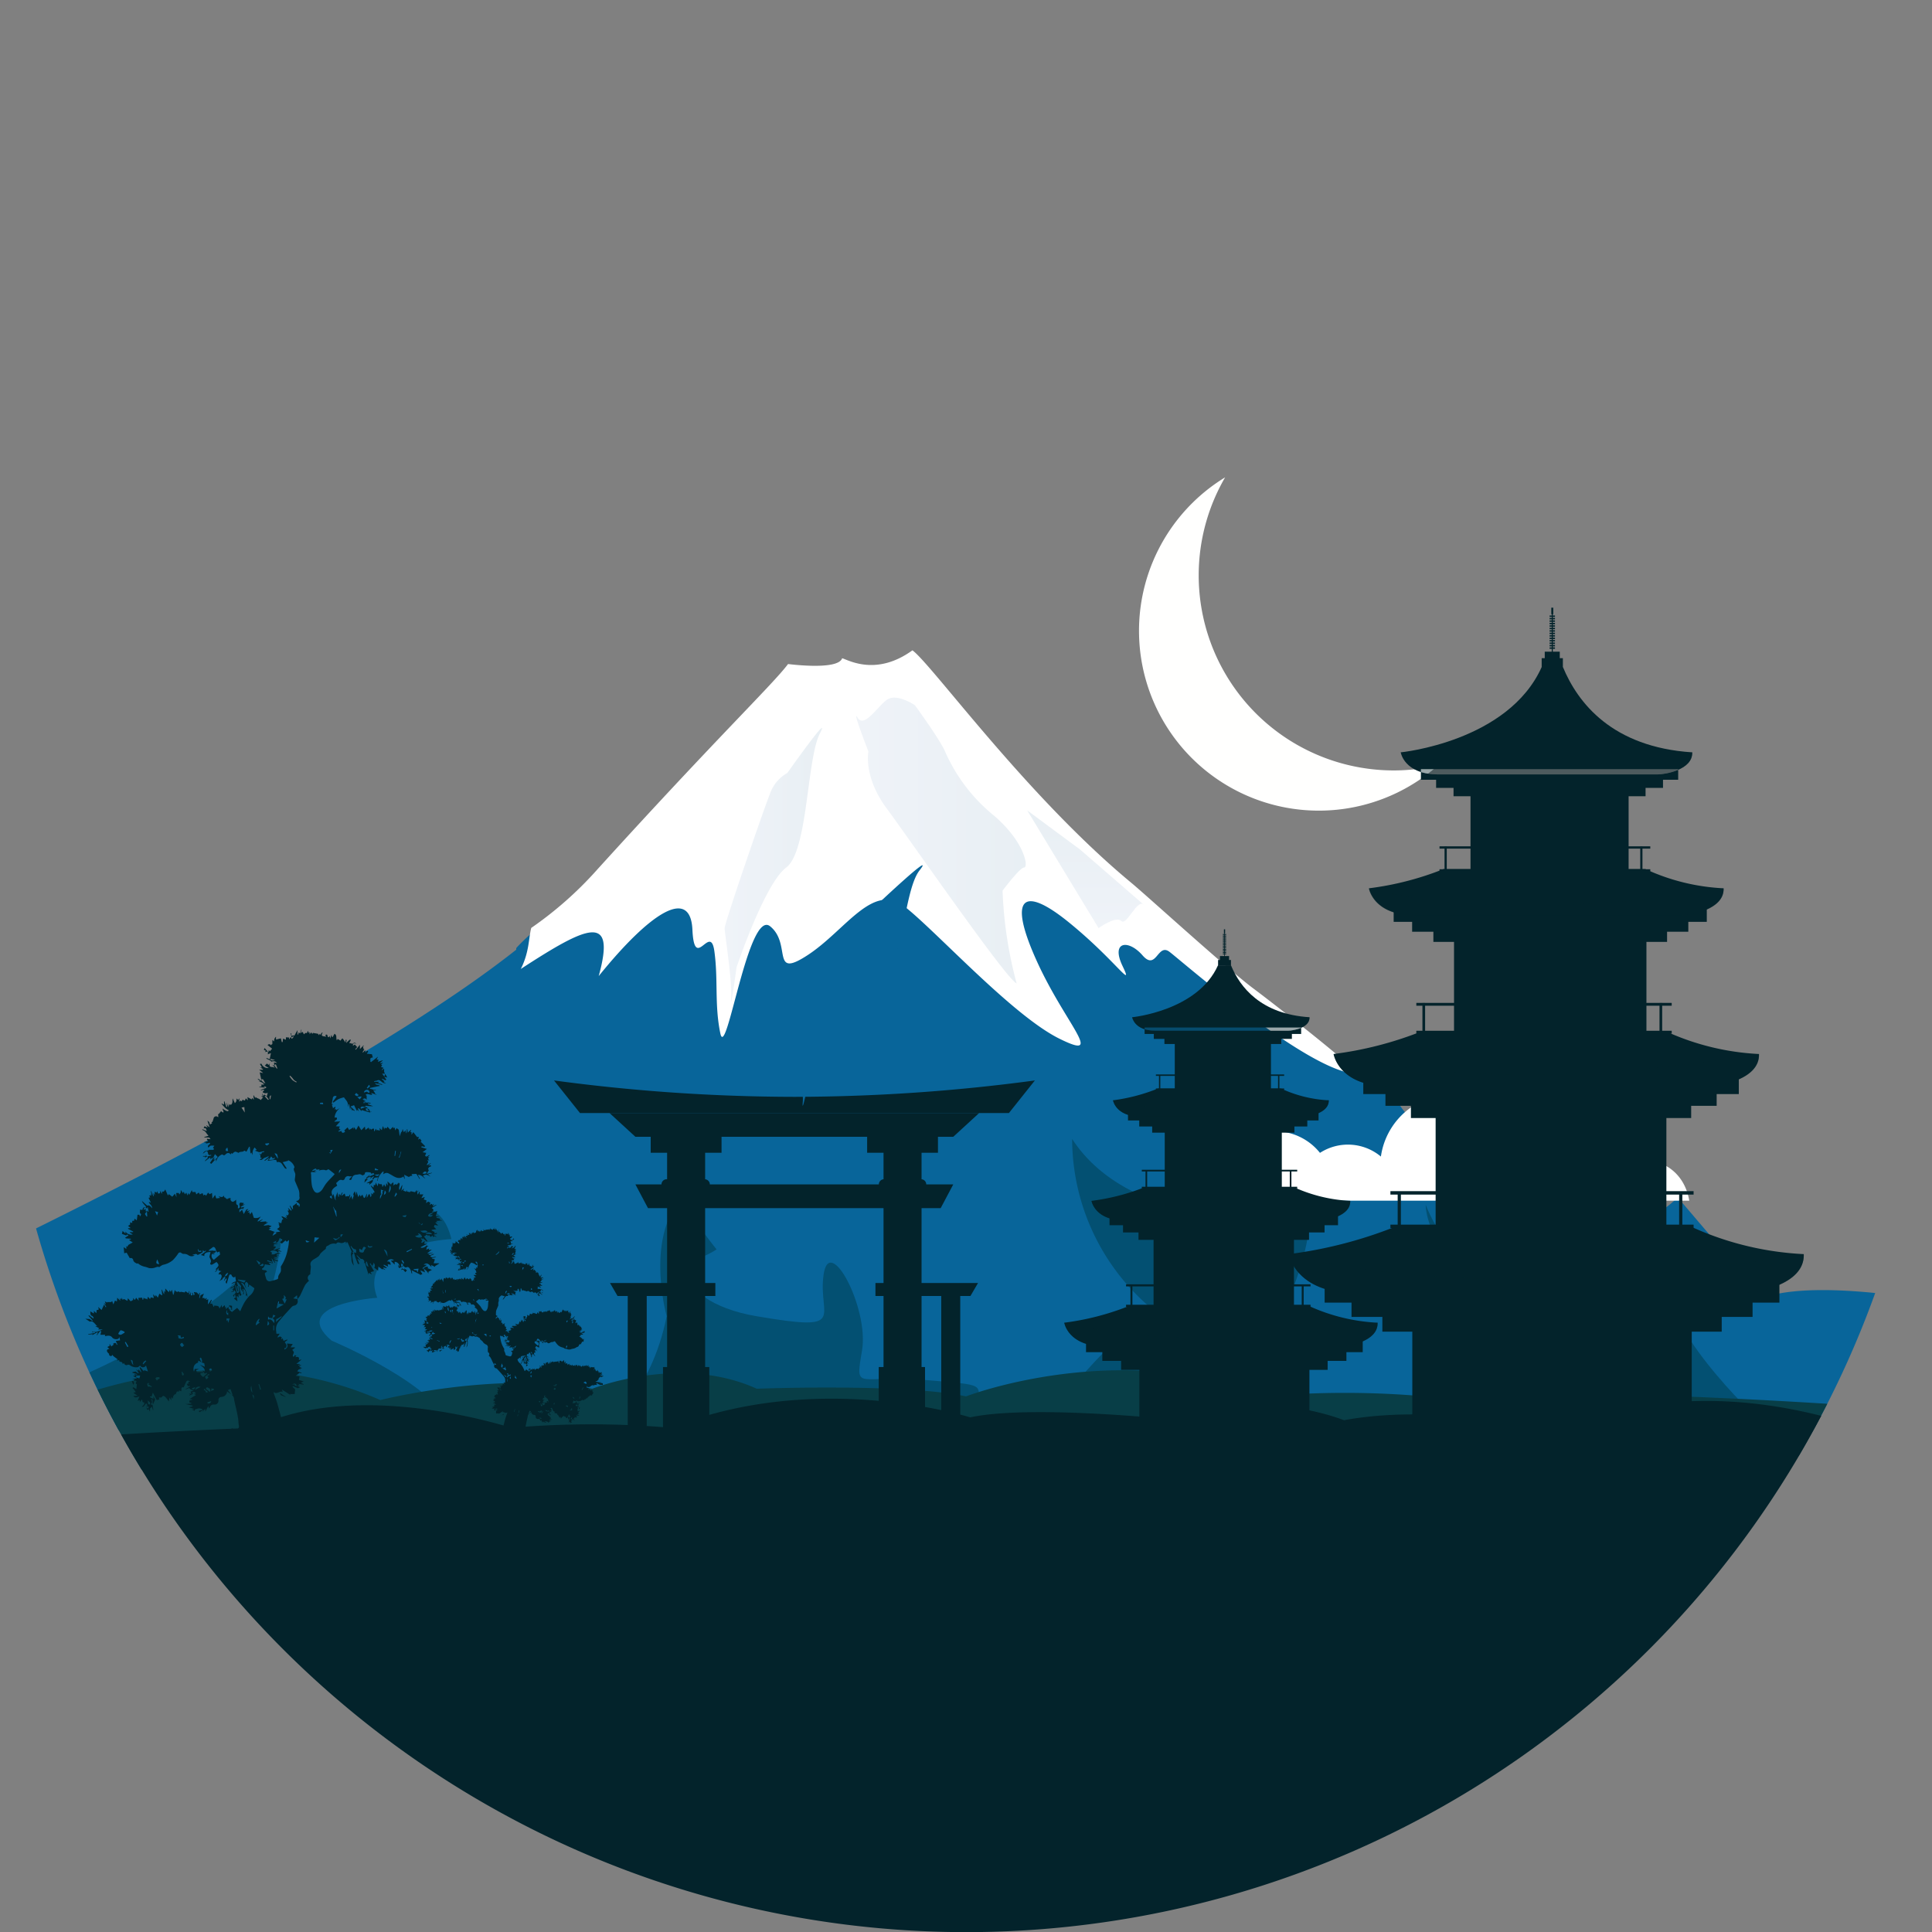 <svg xmlns="http://www.w3.org/2000/svg" xmlns:xlink="http://www.w3.org/1999/xlink" viewBox="0 0 446.52 446.52"><rect x="0" y="0" width="446.52" height="446.52" fill="#808080" stroke="none"/><defs><linearGradient id="a" x1="199.53" y1="193.96" x2="238.69" y2="193.96" gradientUnits="userSpaceOnUse"><stop offset="0" stop-color="#658dc3"/><stop offset="1" stop-color="#1e6191"/></linearGradient><linearGradient id="b" x1="169.15" y1="199.57" x2="191.67" y2="199.57" xlink:href="#a"/><linearGradient id="c" x1="252.57" y1="214.53" x2="252.57" y2="188.83" xlink:href="#a"/></defs><title>step4</title><g style="isolation:isolate"><path d="M323.82 177.76a45.08 45.08 0 0 1-39-67.74 41.56 41.56 0 1 0 49.26 66.54 45.18 45.18 0 0 1-10.26 1.2z" transform="translate(-1.67 .3)" fill="#fffffe"/><path d="M29.08 330.22h391.69a222.08 222.08 0 0 0 14.29-31.68c-7.85-.8-19.19-1.34-25.88 1.09l-19.77-23.2s-14.94 16-35.59 3.45c0 0-25.48-16.49-30.76-28.37 0 0-22.41-8.49-35.59-24.91a61.69 61.69 0 0 1-24.39-22.93c4.21 12.16-36.06-23.31-14.72-13.29 0 0-17.41-14.78-30.67-28.29 0 0-6-7.33-10.34-8.21 0 0-8.21 7-19.63.85 0 0-3.79-.3-9.74 9.43 0 0-34.19 38-44 43.33 0 0-10.14 8-13 11.34v.36C96.08 238.91 51.72 262.95 10 283.61a221.84 221.84 0 0 0 19.08 46.61zm189.86-131.78v-.14z" transform="translate(-1.67 .3)" fill="#08659a" fill-rule="evenodd"/><path d="M104.33 286.37c-2.2-9.06-8.79-9-20.65-6.19s-33.82 47.06-26.35 31.78 7.91-28.15 7.91-28.15c-8.83 14.33-27.4 25.53-44.57 33.37q3.16 6.8 6.74 13.34h76.92c-2.2-10-27.68-20.67-27.68-20.67-10.11-8.49 10.55-9.91 10.55-9.91-4.87-12.45 17.13-13.57 17.13-13.57zM140.24 329.3s10.22-7.12 13.84-25.1c0 0-5.93-20.89 5.93-29.63 0 0-7.25-1.95 5.6 14.19 0 0-6.26 4.25-7.58.85s-4.61 10.93 16.81 14.59 14.17.27 15.49-9.5 10.55 7.64 8.9 17.41-1 5.52 14.17 6.79 12.52.85 12.85 5.94 13.84 5.09 13.84 5.09z" fill="#035072" fill-rule="evenodd"/><path d="M309.12 330.22S294.27 318 292.3 316.34s20.78-31.56 8.41-49.4c-5.55 31.42-23.57 31.34-23.57 31.34s-6.59-6.2-5.27-20.1c0 0-14.5-3-22.41-15.26a51.33 51.33 0 0 0 18.45 39.29s-19.11 15-24.39 28h65.59z" transform="translate(-1.67 .3)" fill="#035072" fill-rule="evenodd"/><path d="M407.94 329.52s-22.41-20.35-22.41-32.84c0 0-5.27-7.14-5.27 7.56 0 0-39.68 2.11-50.75-25.77 0 0-.66 14.22 27.68 32.9l-13.86 18.15h64.59z" fill="#035072" fill-rule="evenodd"/><path d="M212.55 150c-8.38 6.06-14.8 2.24-16.24 1.83-.92 2.78-11.64 1.44-12.51 1.34-3.4 4.58-16.33 16.89-44 47.39a85.34 85.34 0 0 1-15.35 13.6c-.63 2.42-.43 5.54-2.41 9.48 15.21-9.89 22.12-13.19 18 1.65 12-14.84 21.2-20.61 21.66-10.72s4.15-1.65 5.07 4.95 0 12.36 1.38 19 6.45-28.85 11.52-24.73 0 12.36 8.76 6.59 15-16.9 22.35-11.13 24.89 25.14 35.72 30.5 1.38-3.3-5.3-18.13-3-17.31 7.61-8.66 15.06 15.77 12.3 10 1.38-6.18 4.61-2.47 3.46-2.89 6.22-.82 32.07 27.77 43.13 28.18c1.69-.1-19.92-16.88-24-19.9-6.55-5-24.39-21.29-28-24.27-24.23-20.08-45.97-50.35-50.52-53.68z" transform="translate(-1.67 .3)" fill="#fff"/><path d="M213.11 162.68s-4.25-2.88-6.49-1.23-5.24 6.59-6.74 4.12 2.5 7.83 2.5 7.83-1.25 5.77 4.25 13.19 27.72 39.57 30 40.39a95.71 95.71 0 0 1-3.25-21.43s4-5.36 5-5.36.25-5.77-7-12a39.42 39.42 0 0 1-11.28-14.79c-1.25-2.89-6.99-10.72-6.99-10.72z" transform="translate(-1.67 .3)" opacity=".1" fill="url(#a)"/><path d="M171.9 223.27s6.49-19.37 11.49-23.08 4.75-25.14 7.74-30.91-7.49 9.07-7.49 9.07a8.81 8.81 0 0 0-3.75 4.12c-1.25 2.88-10.74 30.5-10.74 31.73s1.75 12 1.5 16.07 1.25-7 1.25-7z" transform="translate(-1.67 .3)" opacity=".1" fill="url(#b)"/><path d="M264.39 209.14l-14.74-12.78-12.24-9.06 16.49 27.2s4-2.89 5.25-1.65 3.74-5.36 5.24-3.71z" opacity=".1" fill="url(#c)"/><path d="M424 324.14c-19.42-1.22-33.72-1.71-33.72-1.71-23.74-11.75-59.27 0-59.27 0a211 211 0 0 0-37 0c-33.81-13.58-69.08 0-69.08 0-14.25-3.07-48.36-1.77-48.36-1.77-17.82-8.09-38 0-38 0-22.37-4.15-49 2.62-49 2.62-24.26-10.68-48.79-7.28-65.33-2.41q4.64 9.5 10.14 18.47l383-3.13q3.46-5.92 6.62-12.07z" transform="translate(-1.67 .3)" fill="#083e47"/><path d="M361.39 330.56s-26.71-6.77-49.09-2.62c0 0-20.21-8.12-38 0 0 0-34.14-3.73-48.39-.66 0 0-35.29-11.16-69.1 2.42a211.11 211.11 0 0 0-37 0s-35.59-11.75-59.32 0c0 0-12.93.44-30.82 1.52a223.31 223.31 0 0 0 392.92-4.29c-16.44-4.17-38.95-6.19-61.2 3.63z" transform="translate(-1.67 .3)" fill="#03232b"/><circle cx="223.26" cy="223.26" r="223.26" fill="none"/><path fill="#03232b" d="M217.41 279.22h-67.65l-2.91-5.49h73.47l-2.91 5.49zM154.18 264.58h8.79v64.22h-8.79zM145.08 299.27h4.39v32.11h-4.39zM150.39 262.73h16.37v3.69h-16.37zM153.23 315.94h10.7v15.44h-10.7zM204.2 264.58h8.79v64.22h-8.79zM200.41 262.73h16.37v3.69h-16.37zM220.32 262.73h-73.47l-5.98-5.49h85.43l-5.98 5.49z"/><path d="M185.25 253.2a419.89 419.89 0 0 1-55.54-3.79l6 7.53h99.14l6-7.53a419.88 419.88 0 0 1-55.54 3.79M164.64 274.62h-8.79a1.19 1.19 0 1 1 0-2.37h8.79a1.19 1.19 0 0 1 0 2.37M214.66 274.62h-8.79a1.19 1.19 0 0 1 0-2.37h8.79a1.19 1.19 0 0 1 0 2.37" transform="translate(-1.67 .3)" fill="#03232b"/><path fill="#03232b" d="M165.33 296.52h-24.35l1.74 3h22.61v-3zM217.54 299.27h4.39v32.11h-4.39zM203.09 315.94h10.7v15.44h-10.7zM202.33 296.52h23.71l-1.75 3h-21.96v-3z"/><path d="M392.09 277.22c-1-6-5.49-9.45-10.89-9.45a10.92 10.92 0 0 0-3.83.47 13.45 13.45 0 0 0-12.92-10.16 13.27 13.27 0 0 0-11.18 6 16.73 16.73 0 0 0-32.45 2.92 11.89 11.89 0 0 0-14.08-.85 13.32 13.32 0 0 0-10.38-5C289 261.18 283 267.65 283 275c0 .58 0 1.2.12 2.2h109z" transform="translate(-1.67 .3)" fill="#fff"/><path d="M188.82 248.24s8.57-17 15.16-20.26 6.26-22.07 10.22-27.13-9.89 8-9.89 8a10.55 10.55 0 0 0-4.94 3.62c-1.65 2.53-14.17 26.77-14.17 27.86s2.31 10.49 2 14.11 1.62-6.2 1.62-6.2z" transform="translate(-1.67 .3)" fill="#08659a" fill-rule="evenodd"/><path fill="#03232b" d="M331.8 254.99h53.33v28.84H331.8zM335.39 254.99h46.15v28.84h-46.15zM353.36 266.34h10.23v17.49h-10.23zM321.35 283.04h70.07v.79h-70.07zM321.35 275.3h70.07v.79h-70.07zM323.03 275.29h.74v8.09h-.74zM336.04 275.29h.74v8.09h-.74zM349.05 275.29h.74v8.09h-.74zM362.06 275.29h.74v8.09h-.74zM375.07 275.29h.74v8.09h-.74zM388.08 275.29h.74v8.09h-.74zM326.09 254.82h64.77v3.58h-64.77zM320.2 252h76.55v3.58H320.2zM315.08 249.27h86.79v3.59h-86.79z"/><path d="M387 238.2h-57.12a83.14 83.14 0 0 1-20 5.1s1.16 7.44 12.68 7.44h74c2.33 0 11.86-1.51 11.63-7.44a58.55 58.55 0 0 1-21.19-5.1z" transform="translate(-1.67 .3)" fill="#03232b"/><path d="M320.92 251.04h74c2.33 0 11.86-1.51 11.63-7.44-64.08 10.7-98.27 0-98.27 0s1.13 7.44 12.64 7.44z" style="mix-blend-mode:multiply" fill="#03232b" opacity=".4"/><path fill="#03232b" d="M326.41 303.64h64.58v34.93h-64.58zM330.76 303.64h55.89v34.93h-55.89zM352.51 317.38h12.39v21.18h-12.39zM313.75 337.61h91.03v.96h-91.03zM313.75 328.23h91.03v.96h-91.03zM315.93 328.23h.96v9.8h-.96zM332.84 328.23h.96v9.8h-.96zM349.74 328.23h.96v9.8h-.96zM366.64 328.23h.96v9.8h-.96zM383.54 328.23h.96v9.8h-.96zM400.44 328.23h.96v9.8h-.96zM319.49 303.43h78.43v4.34h-78.43zM312.36 300.02h92.69v4.34h-92.69zM306.15 296.72h105.1v4.34h-105.1z"/><path d="M392.89 283.38h-69.16a100.77 100.77 0 0 1-24.18 6.17s1.41 9 15.35 9h89.57c2.82 0 14.36-1.83 14.08-9a70.91 70.91 0 0 1-25.66-6.17z" transform="translate(-1.67 .3)" fill="#03232b"/><path d="M313.23 298.86h89.57c2.82 0 14.36-1.83 14.08-9-77.6 13-119 0-119 0s1.45 9 15.35 9z" style="mix-blend-mode:multiply" fill="#03232b" opacity=".4"/><path fill="#03232b" d="M336.05 214.84h44.47v24.05h-44.47zM339.05 214.84h38.49v24.05h-38.49zM354.02 224.3h8.53v14.59h-8.53zM327.34 238.23h59.02v.66h-59.02zM327.34 231.78h59.02v.66h-59.02zM328.75 231.77h.62v6.75h-.62zM339.71 231.77h.62v6.75h-.62zM350.67 231.77h.62v6.75h-.62zM361.63 231.77h.62v6.75h-.62zM372.58 231.77h.62v6.75h-.62zM383.54 231.77h.62v6.75h-.62zM331.28 214.7h54.01v2.99h-54.01zM326.37 212.35h63.83v2.99h-63.83zM322.1 210.07h72.37v2.99H322.1z"/><path d="M335.22 200.59a69.52 69.52 0 0 1-17.15 4.41s1 6.21 10.57 6.21h61.68c1.94 0 9.89-1.26 9.7-6.21a48.49 48.49 0 0 1-18.08-4.45h-46.72z" transform="translate(-1.67 .3)" fill="#03232b"/><path d="M326.98 211.55h61.68c1.94 0 9.89-1.26 9.7-6.21-53.44 8.92-82 0-82 0s.97 6.21 10.62 6.21z" style="mix-blend-mode:multiply" fill="#03232b" opacity=".4"/><path fill="#03232b" d="M339.86 181.68h36.54v19.76h-36.54zM342.32 181.68h31.62v19.76h-31.62zM354.62 189.46h7.01v11.99h-7.01zM332.7 200.9h48.71v.54H332.7zM332.7 195.6h48.71v.54H332.7zM333.86 195.59h.51v5.54h-.51zM342.91 195.59h.51v5.54h-.51zM351.95 195.59h.51v5.54h-.51zM361 195.59h.51v5.54H361zM370.04 195.59h.51v5.54h-.51zM379.09 195.59h.51v5.54h-.51zM335.94 181.57h44.38v2.46h-44.38zM331.91 179.64h52.44v2.46h-52.44zM328.4 177.76h59.46v2.46H328.4zM361.2 154.12h-4.87c-7.72 17.33-32.59 19.76-32.59 19.76s.8 5.1 8.69 5.1h50.68c1.59 0 8.13-1 8-5.1-18.5-1.2-26.46-11.41-29.91-19.76zM358.64 141.6h.24v9.47h-.24zM358.53 140.45h.46v1.51h-.46zM357.02 150.61h3.47v2.01h-3.47zM358.14 149.63h1.24v.32h-1.24zM358.14 149.07h1.24v.32h-1.24zM358.14 148.5h1.24v.32h-1.24zM358.14 147.93h1.24v.32h-1.24zM358.14 147.36h1.24v.32h-1.24zM358.14 146.8h1.24v.32h-1.24zM358.14 146.23h1.24v.32h-1.24zM358.14 145.66h1.24v.32h-1.24zM358.14 145.09h1.24v.32h-1.24zM358.14 144.52h1.24v.32h-1.24zM358.14 143.96h1.24v.32h-1.24zM358.14 143.39h1.24v.32h-1.24zM358.14 142.82h1.24v.32h-1.24zM358.14 142.25h1.24v.32h-1.24zM356.31 152.11h4.9v2.01h-4.9z"/><path d="M332.4 178.98h50.68c1.59 0 8.13-1 8-5.1-43.9 7.33-67.33 0-67.33 0s.76 5.1 8.65 5.1z" style="mix-blend-mode:multiply" fill="#03232b" opacity=".4"/><path fill="#03232b" d="M266.61 284.47h32.45v17.55h-32.45zM268.79 284.47h28.09v17.55h-28.09zM279.72 291.38h6.23v10.65h-6.23zM260.25 301.55h42.64v.48h-42.64zM260.25 296.83h42.64v.48h-42.64zM261.27 296.83h.45v4.92h-.45zM269.19 296.83h.45v4.92h-.45zM277.1 296.83h.45v4.92h-.45zM285.02 296.83h.45v4.92h-.45zM292.94 296.83h.45v4.92h-.45zM300.85 296.83h.45v4.92h-.45zM263.13 284.37h39.41v2.18h-39.41zM259.55 282.66h46.58v2.18h-46.58zM256.43 280.99h52.81v2.18h-52.81z"/><path d="M300.85 274.14h-34.76a50.59 50.59 0 0 1-12.15 3.1s.71 4.53 7.71 4.53h45c1.41 0 7.22-.92 7.08-4.53a35.63 35.63 0 0 1-12.88-3.1z" transform="translate(-1.67 .3)" fill="#03232b"/><path d="M259.98 282.07h45c1.41 0 7.22-.92 7.08-4.53-39 6.51-59.8 0-59.8 0s.72 4.53 7.72 4.53z" style="mix-blend-mode:multiply" fill="#03232b" opacity=".4"/><path fill="#03232b" d="M263.33 314.08h39.3v21.26h-39.3zM265.97 314.08h34.01v21.26h-34.01zM279.21 322.45h7.54v12.89h-7.54zM255.62 334.75h55.39v.58h-55.39zM255.62 329.05h55.39v.58h-55.39zM256.95 329.05h.58v5.96h-.58zM267.24 329.05h.58v5.96h-.58zM277.52 329.05h.58v5.96h-.58zM287.8 329.05h.58v5.96h-.58zM298.09 329.05h.58v5.96h-.58zM308.37 329.05h.58v5.96h-.58zM259.11 313.96h47.73v2.64h-47.73zM254.77 311.88h56.41v2.64h-56.41zM251 309.87h63.95v2.64H251z"/><path d="M304.43 301.64h-42.08a61.32 61.32 0 0 1-14.71 3.76s.86 5.48 9.34 5.48h54.5c1.71 0 8.74-1.11 8.57-5.48a43.15 43.15 0 0 1-15.62-3.76z" transform="translate(-1.67 .3)" fill="#03232b"/><path d="M255.33 311.18h54.5c1.71 0 8.74-1.11 8.57-5.48-47.22 7.88-72.41 0-72.41 0s.83 5.48 9.34 5.48z" style="mix-blend-mode:multiply" fill="#03232b" opacity=".4"/><path fill="#03232b" d="M269.19 260.04h27.06v14.64h-27.06zM271.01 260.04h23.42v14.64h-23.42zM280.13 265.8h5.19v8.88h-5.19zM263.89 274.28h35.92v.4h-35.92zM263.89 270.35h35.92v.4h-35.92zM264.75 270.35h.38v4.11h-.38zM271.42 270.35h.38v4.11h-.38zM278.09 270.35h.38v4.11h-.38zM284.76 270.35h.38v4.11h-.38zM291.42 270.35h.38v4.11h-.38zM298.09 270.35h.38v4.11h-.38zM266.29 259.96h32.87v1.82h-32.87zM263.3 258.53h38.84v1.82H263.3zM260.7 257.14h44.04v1.82H260.7z"/><path d="M269.34 251.26a42.3 42.3 0 0 1-10.43 2.74s.59 3.78 6.43 3.78h37.53c1.18 0 6-.77 5.9-3.78a29.51 29.51 0 0 1-11-2.71h-28.43z" transform="translate(-1.67 .3)" fill="#03232b"/><path d="M263.67 258.04h37.53c1.18 0 6-.77 5.9-3.78-32.52 5.43-49.87 0-49.87 0s.6 3.78 6.44 3.78z" style="mix-blend-mode:multiply" fill="#03232b" opacity=".4"/><path fill="#03232b" d="M271.51 239.87h22.23v12.03h-22.23zM273.01 239.87h19.24v12.03h-19.24zM280.49 244.6h4.26v7.29h-4.26zM267.15 251.56h29.64v.33h-29.64zM267.15 248.33h29.64v.33h-29.64zM267.86 248.33h.31v3.37h-.31zM273.37 248.33h.31v3.37h-.31zM278.87 248.33h.31v3.37h-.31zM284.37 248.33h.31v3.37h-.31zM289.88 248.33h.31v3.37h-.31zM295.38 248.33h.31v3.37h-.31zM269.12 239.8h27v1.49h-27zM266.67 238.62h31.91v1.49h-31.91zM264.54 237.48h36.18v1.49h-36.18zM284.5 223.1h-3c-4.7 10.55-19.83 12-19.83 12s.49 3.1 5.29 3.1h30.84c1 0 4.95-.63 4.85-3.1-11.21-.71-16.06-6.92-18.15-12zM282.94 215.48h.14v5.76h-.14zM282.87 214.78h.28v.92h-.28zM281.95 220.96h2.11v1.22h-2.11zM282.63 220.36h.75v.2h-.75zM282.63 220.02h.75v.2h-.75zM282.63 219.67h.75v.2h-.75zM282.63 219.33h.75v.2h-.75zM282.63 218.98h.75v.2h-.75zM282.63 218.64h.75v.2h-.75zM282.63 218.29h.75v.2h-.75zM282.63 217.95h.75v.2h-.75zM282.63 217.6h.75v.2h-.75zM282.63 217.26h.75v.2h-.75zM282.63 216.91h.75v.2h-.75zM282.63 216.56h.75v.2h-.75zM282.63 216.22h.75v.2h-.75zM282.63 215.87h.75v.2h-.75zM281.52 221.87h2.98v1.22h-2.98z"/><path d="M266.97 238.22h30.84c1 0 4.95-.63 4.85-3.1-26.72 4.46-41 0-41 0s.51 3.1 5.31 3.1z" style="mix-blend-mode:multiply" fill="#03232b" opacity=".4"/><path d="M24.14 306.2a1 1 0 0 1-.2 0 .22.22 0 0 0-.24 0l.91.49-.3.26h1.12c-.89.35-1.59.84-2.49.46v.15l.69.07v.14l-1.56.27v.11l1-.1-.07.22 1.19-.68.1.15-.3.49.08.07.77-1 .23.11-.2.78H26l-.09.33c.66-.12 1.3-.31 1.77.4a1.34 1.34 0 0 0 1.36.19 1.2 1.2 0 0 0 .2-.41l.19.77-1 .15.37.81-.16.12c-.08-.46-.31-.57-.67-.38l-.14.06c.24.48-.34.4-.42.68l-.36-.56h-.08l.07.36-.56.31.5.46c-.51 0-.65.22-.57.55a1.45 1.45 0 0 0 .35.46.56.56 0 0 1 .13.13c-.09.43.27.41.5.53l.26-.33a1.37 1.37 0 0 0 .23.31c.31.25.64.48 1 .74l-.16.28.49-.11.09.38c.47 0 .69.13.71.52l.33-.19a.56.56 0 0 0 .85.37.71.71 0 0 1 .55.14 2.38 2.38 0 0 0 1.79.42 1.33 1.33 0 0 0 .49-.4.78.78 0 0 0 1.39 0l.45 1.39-.86-.3-.08.27-.8-.94-.2.09.43 1-.09.06-.54-.66-.14.33-.32-.29-.07.06.54.71-.09.11-.64-.44-.32.07-.41.09v.14l1.07.3v.14l-.73-.14.42.38h-.46l-.07.13.76.33-.19-.5h1l-.18.66-.58-.16a.4.4 0 0 1-.13.17 7.56 7.56 0 0 0-.95.19l.56.06-.22.35c.24 0 .5-.28.66.14-.23.25-.29.48.07.59l-.12 1.13-.69-.42-.19.16c.17.2.34.39.5.59s.17.25.25.37l-.56.16 1 .69-1 .05c.38.55.86.26 1.41.13l-.43 1 .51-.19v.48l.53-.66c.09.34 0 .8.52.73a1.45 1.45 0 0 1-.11.53c-.12.17-.32.29-.45.48.6.06.65-.58 1-.8l.34.47-.41.11.68.22-.22.49-.34-.46c.15.74.16.75.6.52l.12.48h.11v-.66l.45-.39.2.73h.12l-.19-1.14a.7.7 0 0 1-.3-.08.29.29 0 0 1 0-.27c.36-.3.09-.61 0-1.05a1.09 1.09 0 0 1 .31.32c0 .33 0 .67.06 1l.32-.69.22-.51-.43-.74.02.61-.83-.41.05-.14h.37l.28-.9.9 1.74.62-.15c-.13-.26-.26-.57.36-.42a1.39 1.39 0 0 0 .44-.42c.6.06.89.71 1.37 1.29l.18-.91.37.67.05-.79.32.44a2.93 2.93 0 0 1 .13-.67 1.89 1.89 0 0 1 .39-.43l.12.1.3-.7h.5v-.27l.44.22c.31-.18-.23-1.08.64-.91.2-.44.36-.86.57-1.27s.48-.34 1 0c-.44-.12-.66 0-.41.36l-.46.11.29.57.36-.13.09.18-1 .56.06.11a1 1 0 0 1 .21-.12c.29-.08.56-.37.85.08a3.51 3.51 0 0 0 .74.29l-.74.26.24.47h-.6l.28.18-.26.28 1-.43-.35-.27.53-.2.47.36-.55.14.55.22-.93.56-.62.44h.64v.12l-.64.17v.45l.44.12v.15l-1.35.11 1.63.34v.19l-.86.22 1.19.35v.08l-.5.07.69.33v-.31a4.23 4.23 0 0 1 1-.29 2.42 2.42 0 0 1 .77.22v.14l-.84.23.13.32 1-.58-.25.48h.06a2 2 0 0 1 .18-.3c.12-.14.26-.26.38-.39v.66l.68-1.31.2.54a.75.75 0 0 0 .16-.2.89.89 0 0 1 1-.68.89.89 0 0 0 1-1 .7.7 0 0 1 .74-.77 1.33 1.33 0 0 0 1.25-1.28l1 .71-.83-1 .62-.26.5 1.39-.29-.09a1.38 1.38 0 0 1 .63 1.17c.3 1.43.68 2.84.91 4.28.09.58.08 1.17.2 1.77a.74.74 0 0 1-1.14.75.68.68 0 0 0-.95.17 1 1 0 0 1-.71.17c-.69 0-.69 0-1 .54a.66.66 0 0 0-.89.56.65.65 0 0 1-.72.43 1.71 1.71 0 0 1-1.24-.21.8.8 0 0 0-.43.07.71.71 0 0 1-.33.07 1.05 1.05 0 0 0-1.32.25 5.24 5.24 0 0 0-.37.41l-7.13 2.93 38.75-1.8-5.17-1a1.68 1.68 0 0 1-.26-.91.43.43 0 0 0-.27-.32 9.59 9.59 0 0 0-1.54-.13.77.77 0 0 1-.81-.35 2.61 2.61 0 0 1-.78-1.13c0-.27-.05-.54-.08-.81-.06-.5-.31-.66-.78-.46a.56.56 0 0 1-.65 0 .55.55 0 0 0-.53 0 1.74 1.74 0 0 1-1.28.22.5.5 0 0 1-.33-.32c-.3-1.05-.56-2.11-.85-3.16-.15-.55-.29-1.09-.47-1.63s-.43-1.21-.65-1.82a2.35 2.35 0 0 1-.05-.34c.77.67 1.36-.35 2.1 0l-.18-.56 2 1.26-.15-.23h1.11l.08-1.1-.6-.59.1-.15 1.12.49.53-.22-.64-.4.56-.09-.36-.3 1.28.19v-.11l-.69-.33.71-.29-1.11-.37.12-.79-.89-.16.79-.58-.01-.09.58.08v-.12l-1-.34.46-.53.39.24-.24-.3.52-.15-.7-.28.57-.44-.75.14v-.12l.4-.11-.16-.14h-.68l1.12-.94v-.08l-.56.13c.13-.67 0-.81-.84-.68l.3-.34-.44-.11a.78.78 0 0 1-.12.3.55.55 0 0 1-.27 0 .94.94 0 0 1 0-.3c.07-.22.17-.43.24-.6a2.59 2.59 0 0 0-.16-.37 1.51 1.51 0 0 0-.24-.25l.62-.46v-.13h-1l.51-.77-1.33-.12c.22.77.12 1-.65 1.45.18-.09-.09-.58.39-.41a1.43 1.43 0 0 0 .16-.63 3.06 3.06 0 0 0-.43-.73l.64-.48-.06-.13-.85.32-.2-.6-.34.29.11-.57-.41-.14-.49.25-.06-.13.5-.75h-.76a7.17 7.17 0 0 0-.07-.74 2.68 2.68 0 0 1 .72-2.18c.91-1.15 1.94-2.22 2.93-3.31a1.09 1.09 0 0 1 .44-.25 1 1 0 0 0 .88-1.27 1.27 1.27 0 0 1 0-.25l-1-.17.86-.73.1.9a5.81 5.81 0 0 0 .59-.75c.42-.84.77-1.72 1.22-2.55a5.19 5.19 0 0 1 .87-.94.88.88 0 0 1 .29-1.48c0-.52.08-1 .11-1.53a1.16 1.16 0 0 0 0-.4c-.28-.87.25-1.27.88-1.65a7 7 0 0 0 1-.66 6.75 6.75 0 0 0 .36-.57c.27-.29.58-.55.88-.82a1.28 1.28 0 0 0 .38-.32.6.6 0 0 1 .52-.69 2 2 0 0 1 1.76-.43.11.11 0 0 0 .1 0c.35-.56.8-.19 1.23-.16a1.69 1.69 0 0 0 .62-.17 2.12 2.12 0 0 0 .33-.18l.07.4.07.09.1-.38.21.08c.3.65.6 1.31.9 2a.33.33 0 0 1 0 .25c-.29.58.1 1.16 0 1.77a2.58 2.58 0 0 0 .54 1.34c-.12-.64-.25-1.28-.34-1.93a2 2 0 0 1 0-.65.53.53 0 0 1 .25-.11l-.24-.51h.12l.23.15-.76-1.39.13-.11a2 2 0 0 0 .69.74c.71 0 .35.48.49.85l-.54-.09.32 1.18.59 1.49h.37l-.45-1.13.1-.06.39.35.1-.09-.81-1 .1-.09.91.88a.57.57 0 0 1 .36 0c.48.38.53.56.29 1l.25-.17.86 2.8.07-.45.69.41-.3-.56.81-.22-1-1.75.17-.09.43.73h.09a1 1 0 0 1-.1-.27.8.8 0 0 1 .25-.16v-.41a.8.8 0 0 1 .19 1.14l.92.7v-1l1 .74v-.17l.63.26v-.07l-.48-.36.08-.13.7.14.07-.12-.77-.55.09-.13 1 .47-.13-.59.74.13c-.12-.41-.19-.89-.86-.72a1 1 0 0 1 1.59-.28l-.75.07.9.9v-.64a1.12 1.12 0 0 1 1.12 1.21l-.18-.42h-.08a1.06 1.06 0 0 0 .05.48c.08.11.24.3.46 0 .07-.1.49.08.48-.31l-.34.16v-.71c.31.12.62.17.34.55a.69.69 0 0 1 .23.05c.23.14.32.42.75.23s.87.46 1 1.13a.7.7 0 0 0 .2.42v-.36l-.1-.47 2 1-.07.12.55-.26-.44-.71.06-.1 1 .43-.32-.88h-.26v-.11l1.05-.76-.8-.02c.64-.49 1.09-.34 1.81.56l-.07-.49.9.43v-.18l.94-.57v-.09h-1.26l.28-.9-.69-.2v-.11l1-.18c-.51-.26-1.06.35-1.38-.32l.92-.39c-.47-.2-.9.54-1.35 0l1-.31v-.06l-1.2.21v-.1l1-.8-.73.11.13-.37-.77.31c.29-.28 0-.9.68-.75l-.55-.27a1.41 1.41 0 0 1-1.27.55l-.07-.14 1.56-.8h-.75l.15-.63-.61.43-.25-.06.25-.49-.35-.4.15-.13.21.26.11-.26.94.79.14-.14-.81-1.07c.39 0 .67-.74.95-.06l.22-.27c.07.09.13.19.2.27s.17.17.2.21l.43-.34.17.39.27-.24.38.19.06-.1-.68-.41.83-.25-.06-.2-.59.18.13-.34-.72-.38v-.16l1.08-.14-.56-.56.17-.42.84.13-.66-.64.08-.12h.46l-.36-.3 1.32-.09v-.06l-.49-.1.05-.29-.81-.18V281l.83-.21h-1l.35-1.2-1.31.42a2.93 2.93 0 0 0 .44-.7 1.35 1.35 0 0 0-.42-.41l1.1-.68-.05-.08-.7.34-.1-.1.37-.48-.47.31c-.09-.51-.33-.16-.6 0l.13-.56-.5-.24-.46.37.07-.67-.62-.18.24-.58-.79.26.45-.86h-.83v-.61h-.11l-.31.66c-.24-.55-.24-.55.32-1l-.58.3v-.41l-.4.55-1-.23-.21.22-.67-.15v-.33l-.24.38-.64-.29.2-.34-.07-.08-.53.49.23-1.28h-.1l-.57 1.13c-.29-.6.15-1.15 0-1.71l-.2.24-.02-.29c-.22.2-.32.74-.66.35l-.58.34a1.07 1.07 0 0 0 0-.77c-.1.24-.68.33-.38.68l-.52-.5-.42-.37.11 1-.37-.6-.14.81h-.12l-.24-.54-.39.66c-.13-.38 0-.85-.57-.64a1.06 1.06 0 0 1-.38-.3l-.17.74-.44-.86c-.07.35 0 .76-.44.54l-.07.64-.57-.47-.08.07c.28.42.57.83.83 1.26a.35.35 0 0 1 0 .3.59.59 0 0 1-.26 0l-.11.42-.49-.37a.74.74 0 0 1 0 1l-.2-.67h-.23l-.39.73h-.09l.08-.84h-.06c-.12.27-.23.53-.37.79a.3.3 0 0 1-.2.17.34.34 0 0 1-.18-.2c-.1-.21-.18-.42-.24-.57l-.44.43-.19-.45-.33.59-.38-1.17H84v.8l-.34-1c-.13.37-.52.7-.22 1l-.32 1-.24-.93-.48.86.22-1.12h-.17l-.08.35h-.4s-.3.05-.43.08l-.2-.7-.68.5-.09-.09.31-.58-.12-.07-.46.7-.21-.37H80v.67h-.15c0-.19-.09-.38-.13-.57a4.27 4.27 0 0 0-.13-.63c.09.68-.72 1.29-.22 2.06a1.38 1.38 0 0 1-.33-.4 7.43 7.43 0 0 0-.34-1.13l-.15.46c-.49-1-.21-1.63 1.06-2.35l-.26-.62c.46-.26.7-1 1.53-.64a.63.63 0 0 0 .46-.31.79.79 0 0 1 1.09-.59 3.52 3.52 0 0 0 .6-.05l-.68.75c.34.24.52.17.64-.25a1.06 1.06 0 0 1 1-.83c.29 0 .58-.12.87-.12a1.13 1.13 0 0 1 .41.18.41.41 0 0 0 .21.08.86.86 0 0 0 .52-.34.31.31 0 0 1 .34-.39 3.56 3.56 0 0 1 1 .09.89.89 0 0 1 .24.42c.13-.28.33-.52.61 0l-1.3.53.33-.49-.88.7v.34a1 1 0 0 1 1.12-.41l-.26.21.06.08.72-.54.12.07-.41.63a1.15 1.15 0 0 0 .34 0c.11-.55.56-.29 1-.46l-.22.83h.11a5.63 5.63 0 0 1 .2-.72 3.92 3.92 0 0 1 .39-.68 5 5 0 0 1 .47-.57 2.06 2.06 0 0 1 .33-.24v.39a1.29 1.29 0 0 1-.13.3c.23-.11.34-.16.44-.22a1 1 0 0 1 1 .11c1 .46 2 1.52 3.31.63l.18.52h.11l-.13-.93 1.07.53a3.38 3.38 0 0 1 .45-.26 1.26 1.26 0 0 1 .36 0l-.18-.4 1.1-.07.74 1.18.11-.06-.51-.87c.81-.11 1.19.53 1.76.87l-.57-.67c.7-.56 1.21-.07 1.76.19l-.61-.53.9-.29v-.09l-1.23.29a6.35 6.35 0 0 0 .37-.58c.07-.14.32-.3 0-.47a.9.9 0 0 1 .19-.48 1.91 1.91 0 0 1 .56-.25l-.23-.26-.41.13v-.08l.53-.48v-.07l-.89.53c-.15-.44.67-.67 0-1.15h.57c-.43-.26-.37-.48 0-.71h-.44l.53-.47c-.4-.11-.66.63-1.1.14l.26-.67-.85-.15 1-.75-1.3-.4c.08-.53.76.19.88-.27l-.91-.92-.15.06.24-.37-.38-.5-.37.25.11-.67-.38.06-.87-1.13-.42.61v-.62h-.3l.2-.44-.08-.08-.69.65-.09-.81h-.1l-.13.93h-.07l-.17-.71-.25.43h-.14l-.22-.7c-.08.29-.11.45-.16.6a.55.55 0 0 1-.18.1l-.35 1-.22-1.53-.5-.36-.29.53-.18-.67-.32.18-.05-.37-.63.68-.63-.67-.23.39-.4-.19-.13.43-.24-.7h-.1l-.21.86-.56-.52.11.62-.64-.15-.07.15-.23-.44-.28.58-.13-.05v-.52a1.26 1.26 0 0 0-.35 0 1.38 1.38 0 0 0-.3.22l-.32-.33v.32h-.09l-.2-.48-.73.56-.13-.79-.82.84-.66-1.07-.54 1-.52-.65-.08.36-.09.08v-.42l-.14.18-.8.46-.35-.59-.76.7.19.33c-.37.24-.71.42-.85-.19l-.66.15-.06-.11.5-.35-.36-.33.24-.4-.95-.06 1-1.12-1.34.07c.15-.43.88-.38.49-1L79 258a3 3 0 0 1 1.21-2.17l-.91.47.07-.26-.34.07.19-.53-.08-.1-.63.42c.38-.33-.52-.68.19-1h-.37c.09-.46.17-.93.26-1.39a.54.54 0 0 1 .89-.4l-.91 1.25.19.18a8 8 0 0 1 1.08-.79 6.23 6.23 0 0 1 1.31-.43 1.08 1.08 0 0 1 .24.32 5.44 5.44 0 0 1 .48.63 2.52 2.52 0 0 1 .24.7c0 .17 0 .36.06.54l.09-.58h.13l.18 1.2h.06v-.44h.1l.36.7.07-.16.45.21.06-.09-1-.92.83-.3.67 1.34.11-.29.36.41-.25-.67.16-.11.7.71v-.28c.62.19 1.24.39 1.87.56a.79.79 0 0 0 .37-.18l-.13-.15v.22l-.12.06c-.05-.13-.09-.27-.15-.39a.61.61 0 0 0-.59-.45l.43.54-.05.09-.63-.21v-.54l.25.12.09-.29-.42-.06-1.08.38-.09-.21c.28-.52.75-.16 1.14-.19-.06-.22 0-.31.24-.27a7.15 7.15 0 0 0 1.52.08l-1.21-.45v-.17h.63v-.12a3.26 3.26 0 0 0-.65-.09 9.46 9.46 0 0 0-1 .14v-.22l.65.07v-.08l-.71-.24.56-.1-.67-.28a.51.51 0 0 1 .91.1v-1l-.26-.14c.5-.54 1 .11 1.57-.07l-.28-.41 1.23.44v-.07l-.41-.22.11-.08-.45-.67h.62v-.11c-.25 0-.5 0-.74-.09s-.42-.1-.62-.15v-.2l2.29-.47c-.2-.37-.9-.05-1.12-.62l1.65.39v-.14l-1-.3.35-.28h-1.23v-.12a3.62 3.62 0 0 1 .37-.1 1 1 0 0 0 .2 0c.75-.52 1.08.33 1.62.48a1.63 1.63 0 0 0 .59.11l-.62-.35.26-.1-.59-.48.05-.16.75.39.21-.18-.49-.63.72.15-.49-.83-.21.61-.5-.67h.68l-.22-.38v-.78l-.5.34-.1-.02.47-.5-.6-.22c0-.14.56-.33 0-.55l.42-.35v-.07l-.51.14-.08-.15.56-.45v-.1l-1.12.35.18-.46-.46-.08.34-.66-1.64 1.28-.18-.18c.18-.28-.3-.86.61-.88l-.21-.77-1.14-.11c-.11-.27.67-.42 0-.71l-.36.45-.05-.58-.51.55-.11-.08.43-.67h-.17l-.16-.61.19-.21-.07-.08-.83.86v-1l-.94 1.15-.14-.11.45-.5-.55-.59-.43.28c0-.58.14-.64.83-.46-.47-.31-.47-.3-.93 0a.28.28 0 0 1-.3-.12h-.45l.36-.75c-.17-.18-.17-.18-1.08.7l.12-.71-.23-.05-.05.64c-.17-.26-.29-.44-.41-.61s-.2-.24-.29-.36c-.1.11-.2.21-.29.32a1.36 1.36 0 0 0-.12.22l-.7-.39-.16.33c-.29-.47.1-1.22-.57-1.52l-.42.76h-.13l-.13-.52-.31.82-.11-.55-.24.27c-.41.11-.09-1-.78-.45l.23.33-.72-.1c-.49-.12-.34-.46-.12-.81l-.12-.06-.49.57-.14-.26-.2.35-.09-.35-1.2-.21-.14.24-.26-.36-.38.43v-.48l-.29.13v-.42c-.27.07-.16.68-.65.46l-.38.33-.27-.56-.43.25a4.59 4.59 0 0 0 .12-.48.81.81 0 0 0 0-.4c-.05.2-.09.4-.15.6a4 4 0 0 1-.16.38l-.32-.24-.08.49h-.19v-1l-.76 1.35-.06-.15-.55.12-.05-.61h-.14l.18 1 .38-.29.13.07a3.77 3.77 0 0 1-.21.32 1.31 1.31 0 0 1-.22.17l-.35-.41-.18.47h-.12v-.34l-.72-.05v.56l-.67-.26-.08.79h-.21l-.2-.85-1.13.28v-.67a2.32 2.32 0 0 0-.36.49 2.4 2.4 0 0 0-.07.62l-.41-.34v.94l-.42.26-.12-.21a1 1 0 0 0-.3 0 1.76 1.76 0 0 0-.28.17l1.06.85-.5.58-.29-.25v.34l-.12.09-.83-.92-.17.41.49.24-.24.28c.65-.11.73-.31.68.53l.71-.29-.29 1.42-.71-.28-.06.15c.31.15.62.29.92.45a1.39 1.39 0 0 1 .27.27 1 1 0 0 1 1.26.28l-.69-.11.1.74.19-.33.17.07.33.88-.14.06-.54-.68-.46-.2.55.65c-.24-.06-.39-.11-.54-.14a2 2 0 0 1-.25 0 .72.72 0 0 1-.39-.2 2.11 2.11 0 0 1-.07-.67l-.18.39-.4-.33-.48.48.9.55a1.55 1.55 0 0 1-1.69-1l-.36.08.5.82-.35-.06v.06l.56.37v.14h-.88l.86.68v.07l-.73-.15.44 2-.83-.54-.07.06c.08.08.15.17.24.25s.21.16.36.28l-.45.05a1.84 1.84 0 0 1 1.36.7l-.74.06c.4.62-.25.3-.45.54l1.35.13.13-.09h-.22a.19.19 0 0 1-.14-.18 1.85 1.85 0 0 1 .44.06.31.31 0 0 1 .08.25 1.28 1.28 0 0 1-.35.16l-.88.31v.12l.73-.17.06.1-.4.46a1 1 0 0 0 1.2.15c-.07.27-.13.52-.2.78a.46.46 0 0 1-.15 0l.59.77-.16.13-.81-.85.18-.07h.28l-.57-.35-.18.41-.2-.59h-.07l.11.64L62 253c.1.09.2.19.3.27a.67.67 0 0 0 .22 0l-.6.68a1.42 1.42 0 0 0-.27-.23c-.19-.1-.4-.16-.6-.26a2.11 2.11 0 0 1-.3-.21l-.09.24-.33-.62h-.1l.1 1-.4-.43-.08.35-1-.53.1.74-.48-.46-.17.46c-.21.2-.66-.5-.71.25l-.4-.21-.13.23h-.13l.09-.75-.31.39-.42-.36a1 1 0 0 1-.34 1.1l-.51-1.09c-.09.54.1 1.11-.42 1.5a.84.84 0 0 1-.27-.17l-.17.38-.1-.66v1l-.48-1.13.18 1-.2.06-.43-1.3h-.1v.76l-.53-.24-.06.05.8.91.34.28.59.35-.37.18a5.74 5.74 0 0 1-.56-.25c-.18-.11-.35-.24-.58-.4l.27.84-.14.11-.45-.32-.56.7-.13-.09.06.75a.26.26 0 0 1-.1 0 .59.59 0 0 0-1 .33c-.08.26-.16.53-.26.78a.58.58 0 0 1-.26.05l.18.26-.52.33a2 2 0 0 0-.15-.57 1.56 1.56 0 0 0-.41-.33l.52 1.53-.68-.47-.08.09.27.28-.06.12-.66-.27-.09.22-.1.23h.48l.26.65-1-.41-.07.13a4.77 4.77 0 0 1 .63.34 2 2 0 0 1 .32.4l.5.65-.95.26v.12H50l.36.41-.82-.12-.07.13.29.46-.87.17c0 .33.62-.11.36.36l.92-.19.06.19-.54.55.16.43a1.49 1.49 0 0 1 .46-.48 2.9 2.9 0 0 1 .9 0l-.33.49a.72.72 0 0 1 .24.22.29.29 0 0 1-.15.23h-1.05a.4.4 0 0 1-.2.18 1.15 1.15 0 0 0-1.17.71A4.69 4.69 0 0 0 49 266c.42-.37.62-.35.72.16s.28.6.75.42v.21l-.84.18c.27.58-.51.6-.59 1.13l1.21-.9.07.43.43-.35.16.12-.71 1.07.3.22.92-1H51l.37-.5-.47.25.44-1 .58.56a.47.47 0 0 1 0 .22c-.17.17-.37.32-.55.48h.29l-.17.38h.05a.68.68 0 0 0 .2-.24 2 2 0 0 1 1.06-1.24.4.4 0 0 1 .32-.07c.39.4.6 0 .85-.18a.65.65 0 0 1 1 .17l.23-.37.16.24a1.75 1.75 0 0 1 .64-.52 1.82 1.82 0 0 1 .78.29A1 1 0 0 1 57 266c.35-.18.84 0 1.13-.38a4.31 4.31 0 0 1 .5.26l.61-1.15h.16l.17 1.59.19-.26.34.64a2 2 0 0 1 .43-1.8l.47.56-.41.18.99.36 1.14-.25v.18l-.5.13-.21.46-.45-.28a1.52 1.52 0 0 1 .32.61c-.09.35 0 .5.4.51l-.63.32c.61.35.82-.34 1.26-.42a3.49 3.49 0 0 0 .77-.34l.1.13-1 .83.1.12.93-.65h.07l-.37.64 1.49-.21c.48-.07.68.1.6.53a1.07 1.07 0 0 1 1.28.48c.21.3.41.61.64.91a.74.74 0 0 0 .3.13l.11-.1-.93-1.43 1.25-.32v-.14a2.56 2.56 0 0 1 1.47 1.57.19.19 0 0 1 0 .09c-.43.63.25 1.14.2 1.72 0 .3-.07.59-.09.89a1.17 1.17 0 0 0 0 .5c.29.73.62 1.43.9 2.16a3.34 3.34 0 0 1 .13.84v.64a.74.74 0 0 1-.74 1c.19.48 1.24.53.65 1.45l-.1-.49c-.56.14-.39-.28-.38-.48l-.95.71.05.72h-.12l-.55-.81-.11.06.47 1-.11.12-.66-.6-.08.07.25.42-.36.12c.26.36.46.71 0 1.08l-.32-.14.2.52-.4-.1v.06l.4.27v.1l-1.16-.54-.1.13.42.53-.3.17-.18.78-.68-.19v.09l.26.32-.21.1c.42.49.16.75-.37 1l.8.62-1.12.16.23.22-.91.58v-.1l.36-.73h.35l-.66-.21-1-.38.55-.3-.49-.07.66-.43-.75-.25-1 .14-.05-.13 1-.63h-.52l.12-.23-1.56.12.67-.53v-.08l-1.09.53-.08-.11.78-1.09a1.86 1.86 0 0 1-1.64.33l-.44-1.34-.46.58-.1-.51-.36.08v-.07l.51-.46-.81.2.39-.5-.44.1-.62 1.06-.38-1-.62.61v-.62l.68-.3.08.26.37-.62-.71.17-.09-.19 1-.57-.55.09.26-.37-.83-.13-.25.34a4.12 4.12 0 0 1 .15.7.5.5 0 0 1-.23.28.27.27 0 0 1-.22 0 2.35 2.35 0 0 1 0-.31c0-.17.09-.38-.19-.47a.41.41 0 0 1-.2-.29c0-.33 0-.66-.05-.9a1.79 1.79 0 0 1-.7.49.6.6 0 0 1-.52-.86 1.2 1.2 0 0 0-.54.07c-.39.32-.56 0-.77-.22a.43.43 0 0 0-.19 0l-.08-.45c-.29.51-.71.38-1.25.13l.36.43-.87.12-.28-.81-.61.86-.1-1.32-.54.29-.37-.37-.5.77c-.07-.19-.19-.5-.54-.08l-.23-.57-.67.29c-.17-.74-.47-.17-.79 0l-.17-.54h-.72l-.14-.45-.59 1.12-.22-.47-.19.6-.28-.66-.32.39-.27-.63-.18.35-.42-.64h-.11a1.53 1.53 0 0 1 0 .5 2.16 2.16 0 0 1-.31.47l-.11-.36h-.61l.07 1-.36-.83-.61.69-.79-.59-.23.31-.6-1.4a1.84 1.84 0 0 1-.36.49.85.85 0 0 1-.43 0l.08.4-.13.06-.3-.54h-.07v.45l-.43.11L38 275l-.17.38-.34-.29a1.55 1.55 0 0 0-.08.39 2.27 2.27 0 0 1 .05.47l-.27-.45h-.06l.1.66h-.11l-.5-1.15h-.11l.29.94h-.08l-.27-.43.12.5-.42-.05.24.45-.39.11.55 1.14-.48-.22c.07.59.84.82.72 1.5-.39-.61-.72-.75-1.1-.6l-1.1-1h-.11a3.86 3.86 0 0 0 .27.45c.22.27.46.52.67.8a.6.6 0 0 1-.12.27l.43.09v-.26h.1l.17 1.06h-.1l-.27-.31-.12.28-.16-.11v-.52l-.38.19c-.23-.13-.08-.31.26-.49-.58-.18-.53.26-.65.54l-.6-.06c.18.35-.21.78.32 1 0 0-.1.31-.16.48h-.15l-.11-.31h-.43l-.17 1.3-.52-.41a1.4 1.4 0 0 1-.13.5.76.76 0 0 1-.4 0v.52l-.49-.16v.52l-.48.31.54.42v.11h-.5l-.06.13 1.23.65-.06.13h-.74v.11l.68.42a1.55 1.55 0 0 1-1.68-.68v.46l-.67-.58-.15.67 1 .37.16-.24.37.22-.79.53.16.16 1.17.09v.15l-.45.13.88.57-1 .56-.28.47-.2-.23v.71l-.61-.42.12 1.41.56-.13.73 1.27a.57.57 0 0 1 .8.53 1.17 1.17 0 0 0 .42.49 2.8 2.8 0 0 0 .51.26l.09-.13a3.59 3.59 0 0 0 1.68.83 8 8 0 0 1 .92.3 3.26 3.26 0 0 0 1 0c.35-.06.68-.22 1-.29a.88.88 0 0 1 .39.08 3.51 3.51 0 0 1 .83-.53 5.06 5.06 0 0 0 2.3-1.08 10.66 10.66 0 0 0 1.22-1.49.47.47 0 0 1 .75-.18.84.84 0 0 0 .54.22 1.68 1.68 0 0 1 1.16.35 1.36 1.36 0 0 0 1.39 0l-.51-.1a.47.47 0 0 1 .14-.1c.33 0 .69-.34 1 .07a.16.16 0 0 0 .14 0 10.68 10.68 0 0 0 1.07-.6 1 1 0 0 0 0-.48c.24 0 .29.62.71 0v.28l-1.12.83.83.25c-.23-.54.45-1 1.41-.91l-.27 1c0 .42.66.9.19 1.56a.34.34 0 0 0 .1.31.42.42 0 0 0 .36 0c.33-.17.64-.39 1-.59.63.75.63.75-.27 1.73h.27l.08.1-.42.34v.11a1.29 1.29 0 0 0 .42-.25 2.2 2.2 0 0 0 .22-.55h.15v.49l.73.17a.83.83 0 0 0-.71.78.87.87 0 0 1 .44-.09.6.6 0 0 1 .28.42 1.68 1.68 0 0 1-.22.71c-.11.2-.29.36-.4.58.22-.4.92-.34.94-1l.2.09.25-.42a1 1 0 0 1 .73-.71c-.21.35-.22.79-.73.71.19.46-.22.76-.25 1.2l.51-.67c.4.41-.51.8.12 1.28l.61-2.06c.44-.15.44-.13.61.31a1.14 1.14 0 0 0 .46.31l.31-.23.16 1.15a1.65 1.65 0 0 0-1.11.63l.92-.43a1 1 0 0 1-.83 1.12.45.45 0 0 0-.28.33l.81-.37.09.16-.48.39.36.17-.56.42c.19.25.54-.58.65.11v-.53c.49.36.47.61 0 1-.29.23-.29.23-.09.55l.25-.57c.26.15-.06.65.42.56l.13-.18.33.37v-.8h.15l.13.42.4-.22a2.77 2.77 0 0 1-.19-.42c-.1-.36-.19-.72-.27-1.08 0-.2-.08-.39-.11-.59h-.13c0 .32.07.64.14 1s0 .59-.53.59l-.41-1.73h.16l.43 1.45.18-.05-.33-1.23h.26l-.3-.83.19-.14.72.88a.27.27 0 0 1 .08.18c-.33.58.27.95.35 1.44l-.13-.86h.14c-.08.41.38.79 0 1.22.32 0 .35-.12.26-.53a6.94 6.94 0 0 1-.09-.78 1.46 1.46 0 0 1 .5 1.72c.43-.5.28.16.49.15a7.55 7.55 0 0 0-1.58-3.25c.81.05.85.76 1.25 1.36-.13-.62-.56-1.12 0-1.54a.78.78 0 0 1 .35 1.15h.21l.15-.52 1.17.84a2.89 2.89 0 0 1-1.13 1.77 8.35 8.35 0 0 0-1.59 2.34c-.2.37-.35.76-.55 1.22l-.71-.79-1.21.95-.41-.35-.2-.12.34-.13c-.51 0-.52 0-.48-.51a.71.71 0 0 0-.27.1 1.17 1.17 0 0 1-.41.35l.16-.66-.16.32-.13-.08-.12-.49-.65.55v-.64l-.55.89c-.11-.86-.75-.56-1.17-.74l-.13.37c-.29-.31-.19-1-.87-.72l.4-.88-.15-.08-.65 1h-.09l.07-1.12-.5.17.14-.39-.11-.08-.33.32-.07-.32h-.52l.38-1-.77.37-.22.68h-.1l.18-1.23h-.15l-.09.46-.46-.53-.72-.12.2.56-.24.21-.27-.63-.11.08.14.47c-.44.19-.44.19-.42-.76a4.13 4.13 0 0 1-.16.42 4 4 0 0 1-.24.34l.1-.92h-.11l-.11.51-.69-.45.09-.17-.28.44-.85-.15c-.15 0-.4.27-.45-.12l-.13.05a.58.58 0 0 1-.85-.41l-.29 1.13h-.13l-.22-1.05h-.1l-.18.45-.29-.47-.18.52-.82-.87v.89l-.25-.4v.78h-.09l-.43-1H39l.17 1.24-.11.07-.56-.38-.34.91-.51-.6-.07.41-.42-.49h-.09l.15.79-.7-.16-.17.4-.5-.55-.16.68c-.16-.45-.92 0-.76-.71l-.18.74h-.11l-.13-.49-.86.05.08.64-.6-.69-.27.54-.46-.48.06.45-.59.32-.65-.71-.1.61-.77-.42-.35.17-.19-.49-.11.42-.33-.3.11.6-.72-.69-.07.86-.44-.22-.39.89-.25-.75-.29.21h-.9v.13l-.51-.3.23.72-.38-.31h-.06l.53.86-.12.11-.38-.65-.58 1.27-.77-.68c-.06.13.43.81-.36.65l-.08.77-.57-.52v.59l-.84-.5c.09.46-.1.93.5 1.09a1.08 1.08 0 0 1 .29.49l-.09.09-1-.76-.12.11 1 1.14-.08.1-.64-.48-1-.06.41.25.64.42c.78-.28 1.15.55 1.7 1.04zm11.56-25.35h-.17l-.37-.58.34-.47h.14zm2.52-1l-.26.78-.46-1zm.25 12c-.71 0-.83-.25-.45-1.08zm9.71-2.83l-.66-.02-.14-.57h.12l.18.4.5-.11v.42zm4.36.61l-1.43 1.24a1.08 1.08 0 0 1-.46-1.36l.58.05v-.14l-.42-.14v-.08a.55.55 0 0 0 .8-.41h-.68v-.07l-1 .08v-.16l1-.75c.48 0 .57.47.72.91l.22.36.53-.22zm5.91 6l-.33.51-1.42-.53v-.18zm-4.06-29.93a1 1 0 0 1-.5 0 .52.52 0 0 1 0-.46 1.1 1.1 0 0 1 .34-.31zm3.85-8.87l-.75-1.15.65-.12zm4.76-6.75c-.58-.16-1.06-.76-.82-1l.31.1zm2.22-5.4c-.65.22-1 .11-1.11-.28zm-1.32 19.38a2 2 0 0 1-.56.39 1.06 1.06 0 0 1-.4-.34L63 264l.8-.1zm.4-11.12l-.15.81H64a3 3 0 0 1 0-.62.84.84 0 0 1 .25-.29zm.45 14.52l.41-.24c0 .45-.3.57-1.35.54l.53-.79zm1.19-.13l-.11.07-.71-1.13c.88-.01.61.68.83 1.05zm4.3-17.59l-.1.13a5.19 5.19 0 0 1-.89-.55 6 6 0 0 1-.67-.88l.16-.13c.16.17.33.33.48.5a7.14 7.14 0 0 0 .47.57 3.78 3.78 0 0 0 .56.34zm16.94 1.07a5.3 5.3 0 0 1-.63.46l-.11-.12.51-.74a2 2 0 0 1 .24.38zm-1.41 1.39a.74.74 0 0 1 1-.58 1.21 1.21 0 0 1 .34.48l-.18.2-.48-.3zm-1.53 1.05l.91-.15.07.17-.41.5zm-.59-.53l.35-.42.56.48c-.33.43-.56.22-.9-.07zm15.64 18.2c.32-.31.51-.68 1-.3-.2.49-.56.38-.99.29zm-5.45-3.71c.1-.23.21-.45.29-.68s.11-.43.17-.64h.11l-.41 1.36zm-1-.38l.16-1.15h.17l-.17 1.18zM89.08 270l-.06.16h-.76l.12-.49.35.21zm-.87 1.2l1.19-.09c-.4.47-.59.5-1.19.06zm-7.67-1.2l-.51.83c-.11-.54.13-.83.51-.83zm18.85 12.54l-.25.33-.73-.55.06-.07.53.49.24-.26zm1.23-1.85a.82.82 0 0 1 1.11-.55l-.71.31v.09h.69a.72.72 0 0 1-1.09.18zm-.62 4.17a1 1 0 0 1 1.55.09zm-1.2-.72c.59.11 1.19-.34 1.69.24a1.23 1.23 0 0 1-1.68-.24zm-1.2 1.25l.9-.28-.25-.36a1 1 0 0 1 .95.86 1.61 1.61 0 0 1-1.6-.22zm-.28 7.61l1.09-.09-.19.8h-.12l-.1-.4-.71-.11v-.2zm-1.69-4.11l1.21-.55.07.14-1.2.63zm-.27-7.89a2.6 2.6 0 0 1-.68-.2l.06-.12.89-.15a1.3 1.3 0 0 1-.27.47zm-.89 10l.13-.07a1 1 0 0 1 .44.75l-.19.07zm-1.63-14.8l.34-.88a1.25 1.25 0 0 1 .24.37 6 6 0 0 1-.46.59zm-1.37-.83l.32-1.73a1.33 1.33 0 0 1-.31 1.71zm-1.08 13.1c.88.21.76.92.85 1.64zm0-12.57l.21-1.07c.4.45.34.75-.24 1.05zm-.27-.46l-.42.19v-1.16a1.14 1.14 0 0 0 .17.28c.32 0 .51 0 .19.32a.75.75 0 0 0 .06.37l-.61 1.35a1.38 1.38 0 0 1 .57-1.37zm-3.44 12.37v-.45c.15.7.71.29 1.11.4a.78.78 0 0 1-1.15.03zm-.39 3.51l.16-.05.38 1.2c-.75-.28-.51-.78-.58-1.16zm-1.48-3l.51.3c.35-.88.44-.93.94-.51a2.29 2.29 0 0 0-.45.67c-.11.48-.33.43-.73.37s-.33-.32-.39-.53a.64.64 0 0 1 .08-.35zM80.42 285a2 2 0 0 1 .53 0l-.52.64a1 1 0 0 1-.01-.64zm-.94-4.15h-.1l-.72-2.24h.05l.53 1 .1-.4zm-.86 4.92c.8.33 1.06.31 1.45-.2l.12.15a4.42 4.42 0 0 1-1 .65 2 2 0 0 1-.57-.62zm-2.25-30.86l-.74-.07v-.24a2.62 2.62 0 0 1 .62-.05.85.85 0 0 1 .12.34zm2.21 10.53l-.53.89-.33-.3.43.07-.15-.57zM78.31 276l.1.76c-.67-.39-.68-.48-.1-.76zm-4.05 10.9l.11-1.23 1.11.11zm0-16.29a1.83 1.83 0 0 0 .65-.19l-.5.06v-.11l.4-.34c-.15.06-.29.12-.44.17s-.41.1-.61.14a1.58 1.58 0 0 1 .56-.45c.18-.08.43-.23.49.15l.73-.09-.19.3a3 3 0 0 1 1.36-.16.56.56 0 0 0 .72-.12.38.38 0 0 1 .32.07c.42.32.84.67 1.27 1-.06.07-.12.17-.2.26-.55.58-1.13 1.14-1.64 1.76-.39.46-.67 1-1 1.51-.52.72-1.34 1.21-1.92.37a3.62 3.62 0 0 1-.54-1.46 17.07 17.07 0 0 1-.14-2.21c-.11-.76-.1-.74.64-.66zm-1.9 15.75l.85.32c-.69.25-.82.2-.89-.33zm-3.14 33.31c.57-.35.85-.24 1.06.35l-.5-.08.06-.27h-.66zM61.53 292l-.59-1c1.01.52 1.06.53.59 1zm1.06.07a.4.4 0 0 1-.28.25 2.89 2.89 0 0 1-.64-.09l.46-.34a.57.57 0 0 1 .27-.13.44.44 0 0 1 .19.29zm2-.74l-.06.18-1.13-.35.09-.21zm2.89 9.67l-.6-1.13c.57.07.39-.47.4-.89l.44.54-.11.48h.32zm-.21.17l-1.56.9-.12-.07.41-1.5h.16l-.06.5zm-1.85 4.08l.16-.81.11.11 1-.62.12.07zm-.53.81H65v1.12h-.15v-1.14zm-1.26-1.39V304h.11v.22l.85.15.21-.81.53.2-.35.42-.16-.08-.08.39c.57.23.23.71.37 1-.47-.28-.64-1.1-1.48-.78zm-.19 1.35l.13-1.02c.35.46.53.8-.14 1.06zm-1.22-13.12a1.1 1.1 0 0 0 .63-1l1.28.19v-.12l-.4-.48 1 .17-.29-1.12h.06l.65 1 .14-.08-.29-.51.87.29.06-.16-1-.43v-.07h.69v-.1l-.62-.14v-.11l.83.06v-.12l-.26-.17v-.1l.87.1-.85-.23v-.14l1-.24a1.89 1.89 0 0 0-1.54.2 1.75 1.75 0 0 1-.65 0l.16-.36-.45-.29a1.39 1.39 0 0 1 1.86.31l.03-.44.69.19v-.13l-.92-.29.64-.38v-.06l-1.4.42-.12-.19a.62.62 0 0 0 .53-.54l-.58-.13v-.1l.34-.14-.36-.25h1v-.06l-1.1-.28.86-.44-.25.49c.72 0 .74-.64 1-1.1l.6.41-.55.61.44.27.84-.73.27.32.54-.43a11.07 11.07 0 0 1-.29 2.12 10.62 10.62 0 0 1-1.59 4 .65.65 0 0 0 0 .33 5.82 5.82 0 0 1 0 .68c-.08.6-.74 1-.62 1.69a.42.42 0 0 1-.26.28 13.25 13.25 0 0 1-1.4.4.83.83 0 0 1-1.15-.66 5.27 5.27 0 0 1-.18-.59 1 1 0 0 1-.07-.61 1 1 0 0 1 .48-.23l-.22-.38c-.9-.09-.9-.09-.95-.36zm-.82 26.7h.17l.43 1.22-.21.07zm-.55-13.6l-.07-.07a2.06 2.06 0 0 1 .77-1.43l.11.07-.26.56.28.25-.83.61.15.11-.15-.1zM60 322c.62.3.23.82.34 1.2zm-.25-2l.25 1.57a1.46 1.46 0 0 1-.26-1.57zM54 304.44h.74l-.34 1-.12-.65h-.07l-.05.19h-.09zm.15-2v.8l.26-.22v.63c-.5-.25-.59-.54-.26-1.25zm-4.26 14.8l.21.22-.56.21c.65.57-.07.55-.16.86l-.35-.6zm-.08 3.23a.61.61 0 0 1 .39.92l-.92-.66c0-.53.35-.36.53-.31zm.87-4.08l-.46.32-.22-.59.46-.18zm-.21 4.82l.07-.64.61.15v.14zm-.88 2.6l.89-.28c-.11.59-.5.5-.81.55a1.54 1.54 0 0 1-.08-.32zm-.72-3.15l.9.78c-.27.05-.62.26-.56-.28-.48-.25-.48-.25-.34-.55zm-.87-3.34c-.1-.54.54-.1.75-.51h-1.57l-.2-.43.57-.23v-.07h-.88l-.16.66a1.9 1.9 0 0 1-.07-1.11 1.43 1.43 0 0 1 1-1l.07-.48.71.39c-.13-.26-.27-.52-.37-.79a.59.59 0 0 1 .12-.28.64.64 0 0 1 .26.18 3.71 3.71 0 0 1 .18.73.49.49 0 0 1-.19.16l.67.26.11.77-1.11-.45c.49.45 1.17.76 1.13 1.59l-.55-.27.53.73.42-.2a1.58 1.58 0 0 1 .12.16l-.91.82a1.85 1.85 0 0 1-.63-.63zm-1.22 3.59a.87.87 0 0 1 1.23-.65zm-.78-.35l.79-.27c-.15.58-.42.57-.73.46zm-2.29-3.84a3.86 3.86 0 0 1 .4.45.36.36 0 0 1 0 .31.28.28 0 0 1-.24.1.43.43 0 0 1-.15-.27 4.94 4.94 0 0 1-.02-.58zm-.26-6.49c.5-.51.48.38.83.35l-.51.45c-.29-.21-.65-.48-.33-.8zm-.5-1.62l-.21-.15v-.12h.64l.1.54.69-.22a.87.87 0 0 1 0 .28 1.36 1.36 0 0 1-1.28 0 .77.77 0 0 1 .05-.33zm-5.36 9.63a.87.87 0 0 1 .29-.22 1.67 1.67 0 0 1 .59 0 .37.37 0 0 1 .1.29 4 4 0 0 1-.39.19 1.49 1.49 0 0 0-.25.3zm-1.78 5.11l.55.5v.46l-.44-.08zm.44-3.93l-.38.18.89.53-.11.17a.87.87 0 0 0-.41-.15c-.49.15-.47-.24-.55-.5a.38.38 0 0 1 .16-.31 1 1 0 0 1 .39.09zm-1.59-4.51a1.14 1.14 0 0 1 .69-.77l.13.12-.69.77zm-2.78-.91c.74 0 .3.79.67 1.06-.28.02-.28.02-.67-1.06zm-1.35-4.06l.19-.11.63 1.05-.26.14zM29 308a2 2 0 0 1 .56-.85 1.92 1.92 0 0 1 .92.4l-.06.22c-.42.09-.74.73-1.42.23zm70.54-15.14zm0 0a8.65 8.65 0 0 1 .7.56 4.76 4.76 0 0 1 .45.63v-.42l.8-.44-1-.39.15-.27a.82.82 0 0 0-1.07.38zm-11.68-20.54l-1.42.81v.06l.64-.09-.07.45c.38-.37.92-.55.85-1.23zm6.7 20.52l-.17.39.42-.15.54.64.39-.42-.7-.51.23.35zm-38 7.63l-.18-1.11-.65.46zm-1.86 1.16c.18.15.34.32.5.49l-.16.09.25.37v-1.08l-.62-.11-.14.29a.31.31 0 0 1 .15-.05zm.3.58zm-.51-.51zm12.11 20.45l1.09.42v-.06l-1.4-.9zm19.67-50a.5.5 0 0 0-.22.14c-.07.22-.1.44-.17.76l.84-.87zM49.61 267l-.61-.57.34.44h-.75v.13h.49l-.08.24.61-.31zM32.5 318.91h-.36l.3.81c.36-.27.17-.54.06-.81zm0 0zM140.66 318l.33-.21.21-.13h-.49l-.33.24v-.05l.51-.58-.06-.06-.5.39a.55.55 0 0 1 .15-.25c.31-.08.21-.33.26-.56l-.43.26v-.3l-.29.26v-.39c-.4.08-.15-.27-.18-.33l-.39.35-.3-.65-.19.33-.06-.06.27-.44-.19.16.12-.37-.26.15v-.07h-.46l-.15-.11-.13.38-.2-.45-.22.11v-.44l-.37.35.06-.31-.17.15-.06-.22-.1.25-.18-.09-.39.21-.05-.31-.33.37-.3-.16v-.23l-.24.25-.14-.27-.31.35v-.33h-.44l-.06.25h-.06l-.09-.38c.08.39-.31.13-.39.36l-.08-.35-.25.28-.09-.2-.36.08.08-.4-.21.25v-.21l-.26.31-.18-.47-.29.19h-.06l.09-.59h-.05l-.22.51v-.4l-.13.2V314l-.42.44-.09-.26-.15.24-.09-.23h-.3l-.11.54h-.07l-.15-.58a.3.3 0 0 1-.44.21h-.06c0 .2-.15 0-.23.06l-.44.08-.14-.23v.09l-.35.23-.06-.26h-.05l.05.47c-.06-.08-.1-.13-.12-.17s0-.1-.08-.21c0 .48 0 .48-.22.39l.07-.22h-.06l-.14.32-.12-.11.1-.29-.37.06-.23.27v-.23h-.06l.09.63h-.05l-.11-.35-.39-.19.19.52h-.26v.16l-.15-.21h-.06l.07.2-.26-.09v.57l-.33-.51h-.08l.21.45c-.35-.17-.3.21-.45.37L126 316c-.21.09-.54-.06-.6.38l-.28-.46v.33l-.33-.28-.06.25h-.07l-.08-.16.08.29a.6.6 0 0 1-.21-.18.36.36 0 0 0-.14-.05c0 .25 0 .26-.25.26l.17.07-.1.06-.21.18-.62-.49-.36.4c-.11-.23-.18-.43-.28-.62a4.26 4.26 0 0 0-.81-1.2 1.48 1.48 0 0 1-.58-.91l.6-.43.08.27h.11a.4.4 0 0 1 .18-.59c.31.21.09.47 0 .79a.92.92 0 0 1 .64-.7A3.86 3.86 0 0 0 122 315c.11 0 0-.33.25-.08a.75.75 0 0 1 .26-.88 3.57 3.57 0 0 1 0 .4c0 .21 0 .25.13.27a.85.85 0 0 1 0-.63h.07l-.07.44a.94.94 0 0 0 .18-.73.14.14 0 0 1 0-.09l.37-.45.1.07-.15.43h.13l-.17.63h.09l.22-.74h.08l-.22.89c-.26 0-.32-.1-.27-.3s.05-.33.07-.49H123c0 .1 0 .2-.06.3s-.09.37-.14.55a1.4 1.4 0 0 1-.1.21l.23.06.06-.22h.08v.41l.17-.19.07.09c.25 0 .08-.21.22-.29l.13.29c.1-.16.1-.16 0-.28s-.24-.32 0-.5v.27c.06-.36.24.07.33-.06l-.28-.21.18-.08-.25-.2v-.08l.42.19a.23.23 0 0 0-.14-.17.51.51 0 0 1-.42-.57l.47.22a.84.84 0 0 0-.57-.32l.08-.59.16.12a.58.58 0 0 0 .24-.16c.08-.22.09-.24.31-.16l.31 1.05c.32-.24-.14-.44.06-.65l.26.34a1.21 1.21 0 0 1-.13-.61c-.26 0-.27-.19-.38-.36a.48.48 0 0 1 .38.36l.13.21.1-.06a1 1 0 0 0 .48.51c-.06-.11-.15-.19-.21-.3a.86.86 0 0 1-.11-.36.31.31 0 0 1 .14-.21.44.44 0 0 1 .22 0 .42.42 0 0 0-.36-.4l.37-.08v-.25h.07a1.13 1.13 0 0 0 .11.28.65.65 0 0 0 .21.13v-.06l-.22-.18v-.05h.14c-.46-.5-.46-.5-.14-.88.16.1.32.21.49.3a.22.22 0 0 0 .19 0 .17.17 0 0 0 0-.16.89.89 0 0 1 .1-.8l-.14-.49c.49 0 .84.19.72.47l.36-.11-.57-.42v-.14c.21.32.24 0 .36 0a.49.49 0 0 0 0 .24 5.5 5.5 0 0 0 .55.31.08.08 0 0 0 .07 0c.16-.21.34-.05.51 0a.24.24 0 0 1 .07.05h-.26a.7.7 0 0 0 .71 0 .86.86 0 0 1 .59-.18.43.43 0 0 0 .28-.11.24.24 0 0 1 .38.09 5.42 5.42 0 0 0 .62.76 2.59 2.59 0 0 0 1.17.55 1.78 1.78 0 0 1 .43.27.45.45 0 0 1 .2 0c.18 0 .35.12.53.15a1.68 1.68 0 0 0 .52 0 4.08 4.08 0 0 1 .47-.15A1.84 1.84 0 0 0 135 311v.06a1.46 1.46 0 0 0 .26-.14.6.6 0 0 0 .21-.25.29.29 0 0 1 .41-.27l.37-.65.29.07.06-.72-.31.22V309l-.1.12-.15-.24-.49-.29.45-.29-.23-.07v-.07h.58l.08-.08-.4-.27.19-.11.08.12.52-.19-.08-.34-.3.3v-.23a.79.79 0 0 1-.86.35l.38-.2v-.06h-.38v-.07l.63-.33v-.06h-.26v-.06l.27-.22-.25-.16v-.27l-.25.08v-.27a.39.39 0 0 1-.21 0 .71.71 0 0 1-.07-.26l-.27.21-.09-.67h-.22l-.06.16h-.08c0-.08-.09-.24-.08-.24.27-.11.07-.33.16-.51h-.31c-.06-.14 0-.37-.34-.28.17.09.25.18.13.25l-.19-.1v.26l-.08.06-.06-.14-.14.16h-.05l.08-.54h.05v.26h.22a.3.3 0 0 1-.06-.14c.11-.14.23-.27.34-.41a2 2 0 0 0 .14-.23h-.06l-.56.49c-.19-.08-.36 0-.56.31a2.22 2.22 0 0 1 .37-.77l-.25.11.28-.58-.2-.05.13-.23h-.21l.06-.26-.14.22.15-.48h-.05l-.26.59h-.06l.05-.34-.22.06a1.19 1.19 0 0 1 0-.24.79.79 0 0 0 0-.2l-.18.15-.09-.19-.15.25-.22-.06v-.23l-.15.28h-.06v-.2a.44.44 0 0 1-.22 0 .93.93 0 0 1-.18-.25l-.31.72-.12-.16-.4.3-.31-.35-.19.43v-.5h-.31v.19a1.11 1.11 0 0 1-.16-.24.77.77 0 0 1 0-.25h-.05l-.22.33-.09-.18-.14.32-.16-.2-.14.34-.1-.32-.11.24-.3-.57-.08.24h-.37l-.09.28c-.16-.08-.32-.37-.41 0l-.34-.15-.12.29c-.18-.21-.24-.05-.27 0l-.25-.39-.19.19-.27-.15-.05.68-.31-.44-.14.41-.45-.06.19-.22c-.28.13-.49.2-.64-.06v.22a.22.22 0 0 0-.1 0c-.11.12-.19.27-.4.11a.61.61 0 0 0-.27 0 .31.31 0 0 1-.21.43.91.91 0 0 1-.36-.25v.46a.21.21 0 0 1-.1.15c-.14 0-.09.15-.09.24a1.25 1.25 0 0 1 0 .16.14.14 0 0 1-.11 0 .26.26 0 0 1-.12-.14 2.15 2.15 0 0 1 .08-.36l-.13-.17-.43.07.13.19h-.28l.49.29v.1l-.36-.09.19.32v-.13l.35.15v.32l-.32-.33-.19.54-.25-.55-.23-.05.2.26-.41-.1.26.23h-.18v.26l-.24-.3-.23.68a1 1 0 0 1-.84-.17l.4.56v.05l-.56-.27.34.27-.8-.06.06.12h-.26l.54.32v.07l-.52-.07-.38.13.34.22h-.25l.28.15-.53.2-.34.11h.18l.18.37v.05l-.47-.3.12-.11-.57-.08.41-.32c-.27-.11-.4-.24-.19-.49l-.11-.05.13-.16-.28.1-.09-.4-.15-.09.21-.27-.05-.07-.59.27v-.05l.19-.16h-.2l.07-.22-.17.07c-.22-.19-.12-.37 0-.55l-.19-.06.13-.22-.34.31-.06-.06.24-.49h-.05l-.28.41h-.06v-.37l-.48-.37c0 .1.09.32-.2.25v.25c-.3-.47.24-.49.33-.74a.38.38 0 0 1-.38-.52v-.33a1.7 1.7 0 0 1 .07-.43c.14-.37.31-.73.46-1.1a.6.6 0 0 0 0-.25v-.46a1.39 1.39 0 0 0 .1-.88 1.31 1.31 0 0 1 .75-.8v.07l.64.16-.47.75h.06a.38.38 0 0 0 .15-.07c.12-.15.22-.31.33-.46a.54.54 0 0 1 .65-.25c0-.22.06-.31.31-.27l.76.11-.19-.33.47.33v-.05l-.52-.42v-.07a1.79 1.79 0 0 0 .4.17c.22 0 .33.39.64.21l-.32-.16c.19 0 .25-.08.21-.26a.79.79 0 0 1 .16-.31l-.23.14-.11-.24-.26-.07v-.09l.58.13.48-.19-.21-.09.23-.27a1 1 0 0 1 .22.92l.17-.33.1.13.09-.81h.08l.31.59a2.19 2.19 0 0 1 .26-.14 1 1 0 0 0 .58.2.52.52 0 0 1 .12.12.94.94 0 0 1 .4-.15.89.89 0 0 1 .33.27l.08-.12.12.19a.33.33 0 0 1 .51-.08c.12.11.23.3.43.09a.21.21 0 0 1 .16 0 1 1 0 0 1 .54.63.35.35 0 0 0 .1.12l-.09-.2h.14c-.1-.08-.19-.16-.28-.25a.24.24 0 0 1 0-.11l.28-.3.23.53-.24-.13-.08.11h-.19l.47.49.15-.11-.37-.55.08-.06.22.18v-.22l.62.46c0-.27-.44-.28-.3-.58l-.43-.09v-.11c.24.1.34 0 .38-.21s.15-.27.37-.08a2.5 2.5 0 0 0 .22.14.59.59 0 0 0-.6-.36.2.2 0 0 1-.1-.09h-.54a.15.15 0 0 1-.08-.12.36.36 0 0 1 .12-.11l-.17-.25a1.46 1.46 0 0 1 .46 0 .76.76 0 0 1 .24.25l.08-.22-.27-.28v-.06l.47.1c-.13-.24.2 0 .18-.18l-.45-.08.15-.23v-.06l-.42.06.17-.24h.56v-.06l-.48-.14.26-.33a1 1 0 0 1 .16-.21 2.48 2.48 0 0 1 .32-.17v-.06l-.51.21.13-.33h.24V294.87l-.34.17v-.06l.14-.15-.35.24.26-.78a.79.79 0 0 0-.21.17 1 1 0 0 0-.08.29l-.27-.17.09-.13a.29.29 0 0 1-.13 0c-.05-.13-.09-.27-.13-.4a.3.3 0 0 0-.53-.17h-.05v-.38h-.07l-.28-.36-.23.16-.07-.06.14-.43c-.12.08-.2.15-.3.2a3.09 3.09 0 0 1-.28.13l-.19-.09.3-.18.2-.1.41-.47-.27.12v-.52l-.22.66h-.1l.09-.5-.2.55v-.5l-.05.34-.09-.19a.43.43 0 0 1-.14.09 1 1 0 0 1-.21-.77l-.26.56a.51.51 0 0 1-.18-.56l-.21.18-.16-.2v.39h-.07l-.07-.12-.2.11c0-.38-.25 0-.36-.13l-.09-.23-.25.24.06-.36-.53.27v-.18l-.2.22.05-.49-.17.32v-.12a1.06 1.06 0 0 1-.15.11l-.31.13a.74.74 0 0 0-.14.12l-.31-.35a.34.34 0 0 0 .11 0l.15-.14-.18.08.06-.33-.1.3-.09-.21-.29.18h.19l-.41.43-.08-.07.3-.4h-.07c0-.13-.07-.26-.1-.4a.53.53 0 0 0 .61-.08l-.21-.24v-.05l.37.09v-.06l-.45-.16a.66.66 0 0 1-.18-.08.16.16 0 0 1 0-.13 1 1 0 0 1 .23 0 .1.1 0 0 1-.07.09h-.11.07l.69-.06c-.11-.12-.44 0-.23-.28h-.35a.94.94 0 0 1 .69-.36h-.23l.19-.15.12-.13-.38.27.23-1-.37.08.44-.35h-.45v-.07l.28-.19h-.18l.25-.42h-.19a.79.79 0 0 1-.86.53l.46-.28-.24-.24-.21.17-.09-.2a1.09 1.09 0 0 1 0 .34.37.37 0 0 1-.2.1 1 1 0 0 1-.13 0l-.27.07.28-.33-.24.1-.28.34h-.07l.17-.45h.09l.1.17.07-.39-.35.06a.53.53 0 0 1 .64-.14.7.7 0 0 1 .14-.14l.47-.23v-.08l-.36.14-.16-.71.37.15c0-.43 0-.33.35-.27l-.12-.15.25-.12-.09-.21-.42.47h-.06v-.18l-.15.13-.26-.29.54-.44a.92.92 0 0 0-.15-.09.52.52 0 0 0-.15 0l-.06.11-.22-.13V285l-.21.18a1.24 1.24 0 0 0 0-.32 1.18 1.18 0 0 0-.18-.25v.34l-.58-.14-.1.44h-.11v-.4l-.34.13v-.31h-.37v.17h-.06l-.53-.54-.18.21a.7.7 0 0 1-.11-.09 1.88 1.88 0 0 1-.11-.16h.07l.2.15.09-.5h-.07v.28l-.28-.06v.08l-.39-.69v.48h-.07v-.25l-.16.13a2 2 0 0 1-.08-.2c0-.1-.05-.21-.08-.31a.41.41 0 0 0 0 .2 2.4 2.4 0 0 0 .06.24l-.22-.13-.14.29-.2-.17c-.25.12-.19-.2-.33-.23v.22l-.15-.07v.28l-.19-.22-.13.19-.07-.12-.63.11v.18l-.1-.18-.07.13-.25-.29h-.06c.11.18.19.35-.06.41l-.37.05.12-.17c-.35-.28-.19.28-.4.23l-.12-.14-.06.28-.16-.42-.07.27h-.07l-.21-.39a1.12 1.12 0 0 0-.29.78l-.08-.17-.36.2a.71.71 0 0 0-.06-.11l-.15-.16-.15.18-.21.31v-.33l-.14.07.06.37c-.46-.45-.46-.45-.55-.36l.18.38h-.23a.15.15 0 0 1-.15.06c-.23-.14-.23-.15-.47 0 .35-.09.41-.06.43.24l-.22-.14-.28.3.23.26-.07.06-.48-.59v.51l-.42-.44.1.11-.08.31h-.09l.22.34h-.06l-.26-.28v.3l-.19-.23c-.33.15.07.23 0 .37l-.58.06-.11.39c.46 0 .22.31.31.45h-.06l-.84-.66.17.34h-.24l.09.23-.82-.07.29.23v.07l-.26-.07.21.18c-.29.11 0 .21 0 .28l-.31.11.24.26-.26-.18v.4l-.11.19h.35l-.26.34-.11-.31-.25.43.37-.08-.25.32.11.09.38-.2v.07l-.3.24.14.05-.32.18a.84.84 0 0 0 .3-.06c.28-.08.44-.51.83-.25a.46.46 0 0 0 .1 0l.19.05v.06h-.64l.18.14-.52.16v.07l.74-.21a1.78 1.78 0 0 1-.57.32l1.17.24v.1l-.32.08h-.38v.05h.32l-.23.34h.06l-.21.11.63-.23-.14.21a1.18 1.18 0 0 1 .8 0l-.13.07v.53a.26.26 0 0 1 .46-.05l-.34.14h.29l-.36.12h.33v.11c-.16 0-.32-.06-.49-.07a1.68 1.68 0 0 0-.34 0v.06h.32v.09l-.62.23a3.64 3.64 0 0 0 .78 0c.14 0 .16 0 .12.14.2 0 .44-.17.58.1v.1l-.55-.2h-.22v.15l.13-.06v.76l-.32.11.22-.27a.31.31 0 0 0-.3.23c0 .06-.05.13-.08.2h-.06v-.11l-.07.07a.4.4 0 0 0 .19.09c.32-.08.64-.19 1-.28v.15l.36-.36.08.06-.13.34.18-.21.06.15.34-.69.43.16-.49.47.23-.11v.08l.19-.36h.05v.23l.09-.62h.07v.3-.28a1.27 1.27 0 0 1 .12-.36 2.76 2.76 0 0 1 .25-.32.56.56 0 0 1 .12-.16 3.21 3.21 0 0 1 .67.22 4.06 4.06 0 0 1 .55.4l.22-.13-.47-.64a.28.28 0 0 1 .45.2c0 .23.09.47.13.71h-.19c.36.15-.1.33.1.5l-.32-.21v.05l.1.27h-.17v.13l-.47-.24a1.56 1.56 0 0 1 .62 1.11h-.23c-.2.29.18.27.25.49h-.68l.52.57-.48.05.12.2-.19.17.26.18v.06l-.34-.08c-.07.32-.25.22-.44.1l.1-.17-.39-.36-.19.31-.41-.23-.07-.09v.21-.18l-.26.33-.28-.53-.34.55-.42-.43v.43l-.37-.29-.1.25v-.17l-.16.17a.72.72 0 0 0-.15-.11.66.66 0 0 0-.18 0v.27h-.07l-.14-.29-.12.23v-.08l-.33.08v-.3l-.29.26-.11-.44H106l-.12.36-.08-.4-.2.1-.1-.22-.32.34-.32-.35v.19l-.16-.09-.09.35-.15-.27-.26.19-.11.78-.18-.5a.29.29 0 0 1-.09-.05c0-.08 0-.16-.08-.31l-.11.36h-.07l-.13-.22-.08.36-.07-.47h-.05v.42l-.36-.33.1.22h-.15v.32l-.21-.31-.44.58h-.19l.05.34-.19-.13-.19.25.12.19h-.08l-.44.48c.06.24.41-.13.45.14l-.67.21.49.38-.52.05.13.34c-.23.25-.36-.13-.56-.07l.27.24h-.24c.17.12.2.23 0 .36h.29c-.35.25.07.37 0 .59l-.46-.27.27.25-.21-.07-.12.13a1 1 0 0 1 .29.13.45.45 0 0 1 .1.24c-.16.09 0 .17 0 .24a3.26 3.26 0 0 0 .19.3l-.63-.15.46.15-.31.27a.73.73 0 0 1 .9-.1l-.37.42a1.35 1.35 0 0 1 .9-.44l-.26.45h.06l.38-.6h.56l-.09.2a.64.64 0 0 1 .18 0 1.78 1.78 0 0 1 .23.13l.55-.27-.07.47h.06l.09-.27c.67.45 1.17-.09 1.7-.32a.49.49 0 0 1 .53-.06l.23.11a.66.66 0 0 1-.07-.15v-.2a1 1 0 0 1 .17.12 2.58 2.58 0 0 1 .24.29 2 2 0 0 1 .2.35 2.89 2.89 0 0 1 .1.37h.06l-.11-.42c.2.08.43 0 .49.23a.59.59 0 0 0 .17 0l-.21-.32h.06l.37.27-.12-.13a.49.49 0 0 1 .57.21v-.18l-.45-.36.17.25-.66-.27c.15-.28.25-.16.31 0a.46.46 0 0 1 .12-.21 1.83 1.83 0 0 1 .51 0 .16.16 0 0 1 .18.2.44.44 0 0 0 .2.18.21.21 0 0 0 .11 0 .58.58 0 0 1 .21-.09c.15 0 .29.05.44.06a.54.54 0 0 1 .53.43c.06.22.15.25.33.13l-.35-.39a1.8 1.8 0 0 0 .31 0 .41.41 0 0 1 .56.3.33.33 0 0 0 .24.16c.42-.2.55.2.78.33l-.13.32c.65.37.79.69.54 1.2l-.07-.24a3.82 3.82 0 0 0-.17.58.7.7 0 0 1-.17.2c.25-.4-.16-.71-.11-1.06a2.27 2.27 0 0 0-.07.32c0 .1 0 .2-.06.29h-.08v-.35l-.11.19-.23-.36h-.06l.21.35-.35-.26-.1.36H110v-.18h-.08l.11.57-.24-.44-.12.48-.17-.53c.15-.17 0-.34-.11-.53l-.17.52v-.38l-.2.6-.17-.3-.1.23-.23-.22c0 .08-.07.19-.12.29a.17.17 0 0 1-.09.1.15.15 0 0 1-.1-.08c-.07-.13-.13-.27-.19-.41v.43l-.2-.38h-.08l-.1.34a.38.38 0 0 1 0-.51l-.25.19-.06-.22a.3.3 0 0 1-.14 0 .18.18 0 0 1 0-.15c.14-.22.28-.43.43-.64l-.29.24v-.33c-.25.11-.19-.1-.23-.28l-.22.38-.09-.38a.54.54 0 0 1-.19.15c-.3-.11-.23.14-.29.33l-.2-.34-.12.27h-.29l-.07-.41-.19.31.06-.5-.22.19-.27.26c.15-.18-.14-.23-.2-.35a.55.55 0 0 0 0 .4l-.3-.17c-.17.2-.23-.08-.34-.18v.17l-.1-.12a3 3 0 0 1 0 .87l-.22-.6h-.05l.12.66-.27-.25.1.18-.33.15-.12-.19v.17l-.34.07-.11-.11-.5.12-.21-.28v.21l-.29-.16c.29.25.29.25.17.53l-.16-.34h-.16v.31h-.42l.23.44-.4-.13.12.29-.32.09v.34l-.23-.19-.26.12.06.29c-.14-.1-.26-.28-.3 0L100 304l.19.24v.05l-.36-.17.56.35a.69.69 0 0 0-.21.21 1.51 1.51 0 0 0 .23.36l-.67-.22.18.61h-.5l.42.11v.07l-.41.09v.15l-.25.05h.67l-.18.15h.24v.06l-.34.33.43-.06.09.21-.29.29.55.07v.08l-.37.19.07.17-.3-.09v.1l.43.13-.35.21.2-.1.07.36.09-.2.22.17.1-.1.1-.14.11.14c.14-.35.28 0 .49 0l-.42.55.07.07.48-.4.06.13.11-.13.08.07-.18.2.13.25h-.06l-.31-.22.08.32h-.38l.8.41v.07a.72.72 0 0 1-.65-.28l-.28.14c.34-.08.2.24.35.39l-.39-.16.07.19-.37-.06.5.41v.05l-.61-.11.49.16c-.23.28-.45-.1-.69 0l.47.2c-.16.34-.44 0-.71.16l.5.09v.05l-.35.1.14.46h-.73l.48.29v.09l.46-.22v.25c.37-.46.6-.54.93-.29h-.39l.54.39v.05h-.12l-.16.45.53-.22v.05l-.23.36.28.13v-.06l1-.51c0 .09 0 .17-.05.24s0 .12 0 .18a.35.35 0 0 0 .1-.22c.07-.34.32-.66.51-.58s.27 0 .38-.12a.36.36 0 0 1 .12 0c-.15-.2 0-.22.17-.28v.37l-.17-.08c0 .2.21.11.25.16s.19 0 .23 0a.55.55 0 0 0 0-.25h-.06l-.09.22a.57.57 0 0 1 .61-.61v.33l.46-.46h-.38a.49.49 0 0 1 .81.14c-.34-.08-.38.16-.44.37l.38-.07-.07.3.51-.24v.06l-.39.28v.06l.32-.11v.07l-.25.18.32-.13v.09l.52-.38v.5l.47-.36a.41.41 0 0 1 .1-.58v.21a.4.4 0 0 1 .13.08.5.5 0 0 1 0 .14l.22-.37h.09l-.51.9.41.11-.15.29.35-.21v.23l.44-1.43.23.23c-.12-.23-.1-.32.15-.51a.29.29 0 0 1 .19 0l.47-.45h.05l-.41.51h.05l.2-.18h.05l-.23.58h.18l.3-.76.17-.6h-.28c.07-.19-.12-.46.25-.43a1 1 0 0 0 .35-.38l.06.05-.39.71.12-.08h.06l-.13.26a.28.28 0 0 1 .13.06 1 1 0 0 1 0 .33c0 .33-.12.66-.18 1a1.32 1.32 0 0 0 .28-.68 2.78 2.78 0 0 0 0-.9.17.17 0 0 1 0-.13l.46-1h.07l.05.19v-.2a1.1 1.1 0 0 0 .17.09.87.87 0 0 0 .32.08c.22 0 .45-.2.63.08a1 1 0 0 1 .9.22.31.31 0 0 1 .27.35.65.65 0 0 0 .2.16c.15.14.31.27.45.42a3.35 3.35 0 0 0 .19.29 3.6 3.6 0 0 0 .5.34.67.67 0 0 1 .45.84.59.59 0 0 0 0 .2c0 .26 0 .52.06.78a.45.45 0 0 1 .15.76 2.66 2.66 0 0 1 .44.48c.23.42.41.87.63 1.3a3.05 3.05 0 0 0 .26.38v-.46l.44.37-.49.09a.68.68 0 0 1 0 .13.51.51 0 0 0 .45.65.56.56 0 0 1 .22.13c.51.56 1 1.1 1.5 1.69a1.37 1.37 0 0 1 .37 1.11 3.63 3.63 0 0 0 0 .38h-.39l.25.38v.07l-.25-.13-.21.07.05.29-.18-.15-.12.28-.43-.16v.07l.33.25a1.56 1.56 0 0 0-.22.38.73.73 0 0 0 .08.32c.25-.09.11.16.2.21-.39-.24-.44-.34-.33-.74h-.65l.44.61h-.49l.31.24a.75.75 0 0 0-.12.12 1.38 1.38 0 0 0-.08.19c0 .09.09.19.12.3a.48.48 0 0 1 0 .16.28.28 0 0 1-.14 0 .39.39 0 0 1-.06-.15l-.23.06.16.18c-.41-.07-.5 0-.43.35l-.29-.06.57.48h-.37l-.08.07.13.06v.06l-.38-.07.29.22-.36.14.27.08-.12.16.2-.12.24.27-.51.18v.06h.3v.06l.41.3h-.48l.06.4-.57.19.36.15-.35.17v.06l.65-.09-.18.15h.29l-.33.2.27.11.57-.25v.07l-.31.3v.56h.68l-.08.12 1-.64-.09.28c.38-.16.68.36 1.07 0a1.2 1.2 0 0 1 0 .17c-.11.31-.23.62-.33.93s-.16.55-.24.83c-.14.54-.28 1.08-.43 1.62a.26.26 0 0 1-.17.17.89.89 0 0 1-.65-.11.28.28 0 0 0-.27 0 .29.29 0 0 1-.33 0c-.24-.1-.37 0-.4.23s0 .28 0 .41a1.33 1.33 0 0 1-.4.58.4.4 0 0 1-.41.18 5 5 0 0 0-.79.06.22.22 0 0 0-.14.16.86.86 0 0 1-.13.47l-2.64.52 19.82.92-3.65-1.5-.19-.21a.54.54 0 0 0-.68-.13.36.36 0 0 1-.17 0 .41.41 0 0 0-.22 0 .87.87 0 0 1-.63.11.33.33 0 0 1-.37-.22.34.34 0 0 0-.48-.31c-.16-.29-.16-.28-.51-.28a.52.52 0 0 1-.36-.09.35.35 0 0 0-.48-.09.38.38 0 0 1-.58-.39c.06-.3.05-.61.1-.9.12-.74.31-1.46.47-2.19a.71.71 0 0 1 .32-.6h-.15l.26-.71.32.13-.43.53.51-.36a.68.68 0 0 0 .64.66.36.36 0 0 1 .38.4.46.46 0 0 0 .52.53.46.46 0 0 1 .54.35.38.38 0 0 0 .08.1l.1-.23.35.67v-.34l.2.2a1 1 0 0 1 .09.15l-.1-.28.53.3.07-.16-.43-.12v.02a1.23 1.23 0 0 1 .4-.11 2.18 2.18 0 0 1 .49.15v.16l.35-.17h-.25l.61-.18-.44-.11v-.1l.83-.17-.69-.06v-.08l.23-.06v-.23l-.33-.09v-.06h.33l-.32-.22-.47-.29.29-.11-.28-.07.21-.18.27.1-.15.18.5.22-.13-.14.14-.09h-.31l.12-.24-.38-.13a1.8 1.8 0 0 0 .38-.15c.15-.23.29-.08.43 0a.49.49 0 0 1 .11.06v-.05l-.49-.29v-.09l.19.07.15-.29-.23-.06c.13-.21 0-.24-.21-.18.25-.2.41-.2.5 0s.19.42.29.65c.44-.09.17.37.33.46l.23-.11v.14h.25l.15.36h.06a1 1 0 0 1 .2.22 1.49 1.49 0 0 1 .07.34l.17-.23v.4l.19-.34.09.47a1.33 1.33 0 0 1 .7-.66.7.7 0 0 0 .22.21c.31-.08.25.08.18.21l.32.08.46-.89.14.46h.19v.07l-.42.21v-.32l-.22.38.11.26.16.35v-.51a.55.55 0 0 1 .16-.16c0 .23-.18.39 0 .54a.15.15 0 0 1 0 .14.35.35 0 0 1-.16 0l-.09.58h.06l.07-.38.23.2v.34h.06l.06-.25c.22.12.23.12.3-.26l-.17.23.02-.43.35-.11-.21-.05.17-.24a.86.86 0 0 0 .53.41c-.07-.1-.17-.15-.23-.24a.75.75 0 0 1-.05-.27c.27 0 .22-.2.26-.38l.27.34v-.25l.26.1-.22-.51c.28.06.52.21.72-.07h-.53l.53-.36-.29-.08a2.2 2.2 0 0 1 .13-.19l.26-.3-.1-.08-.35.22-.06-.58c.18-.05.15-.17 0-.3.08-.22.22-.1.34-.07l-.11-.18h.29a3.83 3.83 0 0 0-.49-.1.2.2 0 0 1-.07-.09l-.3.08-.09-.34h.49l-.1.25.39-.17v-.06h-.2l.22-.19-.37.07v-.07l.55-.16v-.07h-.37l-.34.21v-.06l.3-.34-.16.15-.07-.17-.28.34.22-.52h-.1l-.41.48v-.14l-.48.14.23-.71a.4.4 0 0 0 .71 0 .68.68 0 0 0 .25.21 1.21 1.21 0 0 0 .91-.22.36.36 0 0 1 .28-.07.28.28 0 0 0 .43-.19l.17.1c0-.2.12-.28.36-.27v-.19l.25.06-.08-.14.51-.38a.68.68 0 0 0 .12-.16l.14.17c.11-.06.3-.05.25-.27a.27.27 0 0 1 .07-.07.74.74 0 0 0 .18-.24c0-.17 0-.3-.29-.28l.25-.23-.29-.16v-.18l-.19.29c0-.14-.34-.1-.21-.35h-.07c-.19-.1-.3 0-.34.19l-.08-.06.19-.41-.5-.08.09-.39a.62.62 0 0 0 .1.21.69.69 0 0 0 .69-.1.75.75 0 0 1 .91-.2v-.17h.58l-.1-.4.12-.05.39.52-.16-.25v-.08l.61.35v-.11l.51.05v-.39l-.8-.14v-.07h.35v-.08a1.59 1.59 0 0 1-1.27-.24h.57l-.15-.13.46-.25a.11.11 0 0 0-.12 0h-.1c.16-.26.34-.69.73-.49zm-6.74-13h.07l.18.24-.19.3h-.09zm-1-.11l-.24.5-.13-.4zm-.27 5.71c.19.42.14.55-.23.55zm-5.2-1.11l.26.06.09-.2h.06l-.07.29-.34.06v-.2zm-2.16.15l.27.11.11-.18c.08-.23.12-.48.37-.47l.49.38v.08h-.85a.28.28 0 0 0 .41.21v.07l-.21.07v.09h.29a.55.55 0 0 1-.23.69l-.73-.64zm-2.15 3.36v.09l-.73.27-.17-.26zm1.3-15.61a.56.56 0 0 1 .17.16.27.27 0 0 1 0 .23.52.52 0 0 1-.26 0zm-2-4.78l.33.06-.39.59zm-2.24-3.28l.16-.05c.12.13-.12.43-.42.52zm-.83-2.44c-.08.2-.24.26-.57.14zm.15 10l.41.05v.08a.53.53 0 0 1-.2.17 1 1 0 0 1-.29-.2zm-.2-5.64a.43.43 0 0 1 .13.15 1.5 1.5 0 0 1 0 .32h-.09l-.08-.41zm-.07 7.23l.27.4c-.54 0-.7 0-.69-.28l.21.12zm-.4-.36l-.36.58h-.06c.1-.3-.03-.65.41-.65zm-2.34-8.64a3.54 3.54 0 0 0 .24-.29l.25-.26.08.07a3.07 3.07 0 0 1-.34.45 2.71 2.71 0 0 1-.45.28l-.05-.06a2 2 0 0 0 .27-.26zm-8.83.52l.26.38-.06.06a2.68 2.68 0 0 1-.32-.23 1 1 0 0 1 .12-.28zm.26.81l-.24.17-.09-.1a.61.61 0 0 1 .18-.25.38.38 0 0 1 .5.29zm.83.92l-.21-.26v-.08l.47.08zm.12-.5l.29-.25.19.21c-.16.08-.3.18-.48-.03zm-8 9.12c.23-.19.33 0 .49.15-.23-.05-.38.03-.51-.23zm3.2-1.72l-.22-.69h.06c0 .11 0 .22.09.33s.1.23.15.35zm.5-.2l-.05-.6h.09l.06.58zm2.19 1.5l.18-.11.04.18h-.39v-.08zm-.34.65h.61c-.32.21-.44.19-.62-.07zm4.8-.11L111 300c.15-.06.28.11.22.4zm-9.84 5.94l.12.13.29-.23-.38.28-.13-.17zm-1.26-1h.35l-.36-.16a.42.42 0 0 1 .57.28.37.37 0 0 1-.58-.16zm.1 2.24a.51.51 0 0 1 .79 0zm.54-.29a1.08 1.08 0 0 1 .86-.12.63.63 0 0 1-.89.08zm.67.63a.52.52 0 0 1 .48-.44l-.13.18.46.14a.82.82 0 0 1-.84.13zm1 3.88l-.36.06v.21h-.06l-.1-.41h.56v.08zm.83-2.07l-.61-.32v-.07l.62.28zm0-4.39l.45.08v.06a1.35 1.35 0 0 1-.35.1.66.66 0 0 1-.14-.28zm.4 5.72h-.1a.48.48 0 0 1 .23-.39h.07zm1-7.91a3.11 3.11 0 0 1-.23-.3.63.63 0 0 1 .12-.19l.17.45zm.6-1.35l.16.88a.68.68 0 0 1-.24-.93zm.28 8.42c0-.37 0-.73.44-.84zm.35-7.81l.11.55c-.38-.21-.42-.37-.19-.61zm.56 1l-.31-.69a.38.38 0 0 0 0-.19c-.17-.19-.06-.18.1-.16a.55.55 0 0 0 .09-.14v.59l-.22-.1a.7.7 0 0 1 .26.64zm.86 5.62c.2-.06.49.15.57-.21v.23a.4.4 0 0 1-.65-.12zm.52 2.41l.2-.61h.08c-.13.16 0 .41-.37.55zm1.09-2c0 .11 0 .24-.2.27s-.32.06-.38-.19a1.18 1.18 0 0 0-.23-.34c.25-.22.3-.19.48.26l.26-.15a.32.32 0 0 1-.01.1zM111 308l-.27-.33a1.07 1.07 0 0 1 .27 0 .51.51 0 0 1 0 .33zm.56-3.32v.2l.27-.51-.37 1.14h.04zm.07 3.68a2.24 2.24 0 0 1-.51-.33l.06-.08c.2.26.33.27.74.1a1 1 0 0 1-.27.27zm1.53-16.36a1.34 1.34 0 0 1 .32 0v.12h-.38a.44.44 0 0 1 .06-.12zm-.91 5.63l-.06.28h.22l-.17.16-.27-.46zm-.25 5.77l.05-.39c.34.16.34.21-.05.39zm1.5 4.63l.57-.06.06.63zm1-7.42a8.75 8.75 0 0 1-.07 1.13 1.85 1.85 0 0 1-.28.75c-.3.43-.72.18-1-.19s-.32-.53-.52-.77-.56-.6-.84-.9l-.1-.13.65-.52a.2.2 0 0 1 .17 0 .29.29 0 0 0 .37.06 1.52 1.52 0 0 1 .69.08l-.1-.15h.38c0-.19.16-.12.25-.08a.8.8 0 0 1 .29.23l-.31-.07-.23-.08.2.18v.06h-.26a.92.92 0 0 0 .33.1c.45-.08.46-.09.45.3zm.17 7.88l.43-.16c.03.27-.04.29-.37.16zm1.72 16.87v.14h-.25c.11-.3.25-.36.54-.18h-.32zm4.61-14.65l-.3.49c-.24-.2-.23-.2.3-.49zm-.75.37a.28.28 0 0 1 .14.07l.23.18a1.44 1.44 0 0 1-.32 0 .2.2 0 0 1-.15-.13.23.23 0 0 1 .09-.12zm-.56-.41v.11l-.58.18v-.09zm-2.27 4.66h.17l-.06-.25.23-.27c0 .21-.09.49.2.45l-.31.58zm.94.5v-.24h.08l.21.76-.07.06-.8-.46zm-.36 1.53l.54.32.06-.06.08.42zm1 1.64h-.08v-.57h.08v.57zm-.12-.88c.08-.16-.1-.41.19-.53v-.2h-.08l-.18-.21.27-.1.11.41.43-.08v-.11h.06v.37c-.5-.12-.59.33-.83.46zm.79-.28l.07.56c-.37-.13-.28-.3-.1-.55zm.23-5.95l-.11.19a.5.5 0 0 1 .25.12.53.53 0 0 1 0 .31 2.58 2.58 0 0 1-.09.3.42.42 0 0 1-.59.34 6.77 6.77 0 0 1-.71-.2.22.22 0 0 1-.13-.14 2.55 2.55 0 0 0-.32-.87 3 3 0 0 1 0-.35.34.34 0 0 0 0-.17 5.43 5.43 0 0 1-.81-2 5.63 5.63 0 0 1-.15-1.08l.28.22.14-.16.43.37.22-.14-.28-.31.31-.21a.66.66 0 0 0 .52.56l-.13-.25.44.22-.56.15h.49l-.19.13.17.07v.01l-.3.07a.32.32 0 0 0 .27.28l-.06.1-.72-.21.33.19-.47.15v.07l.37-.07v.21a.71.71 0 0 1 1-.16l-.23.15.08.18a.88.88 0 0 1-.33 0 1 1 0 0 0-.79-.1l.53.12v.07l-.44.12.44-.06-.18.11v.06h.43v.06l-.34.08v.05h.35l-.5.22v.08l.45-.15-.15.26h.07l.33-.51-.15.57.53-.09-.21.25v.06l.65-.1a.56.56 0 0 0 .32.52c-.06.25-.06.25-.49.32zm.63 14.11h-.11l.24-.64h.09zm.5-7.62l-.06.06.06-.06-.43-.31.14-.13-.13-.29h.06a1.06 1.06 0 0 1 .39.73zm.26 8.8c.06-.2-.14-.46.17-.62zm.18-.83l.12-.81a.75.75 0 0 1-.11.8zm3-8.46v-.1l-.06.33-.17-.52h.38zm-.22-.73v-.32l.13.11v-.41c.25.36.2.46-.11.61zm2.8 7.31l-.18.31c0-.16-.42-.15-.08-.44l-.29-.11.11-.11zm-.13 1.43l-.47.34a.31.31 0 0 1 .2-.47c.12-.05.29-.13.29.12zm-.6-2.43l.23.09-.11.28-.24-.16zm-.32 2.48v-.07l.31-.07v.33zm.77 1.65c-.16 0-.36 0-.41-.28l.46.14a.81.81 0 0 1-.07.14zm.24-1.49c0 .27-.15.17-.29.14l.46-.4c.05.15.05.15-.18.26zm.3-1.62l-.47-.42.06-.08.21.1.27-.37-.28.14a1.06 1.06 0 0 1 .58-.81l-.57.23.06-.43.34-.13a.25.25 0 0 1-.1-.08 1.9 1.9 0 0 1 .09-.38.32.32 0 0 1 .13-.09.3.3 0 0 1 .06.14c-.05.14-.12.27-.19.4l.36-.2v.25a.73.73 0 0 1 .5.53 1 1 0 0 1 0 .57l-.08-.34h-.43l.29.12-.1.22h-.78c.11.21.43 0 .38.26a1 1 0 0 1-.36.37zm.33 1.17a.44.44 0 0 1 .63.33zm1 .26c-.16.05-.3.06-.37-.24l.4.14zm1.2-1.76a.22.22 0 0 1-.08.14.14.14 0 0 1-.12-.05.18.18 0 0 1 0-.16 2 2 0 0 1 .21-.23 2.48 2.48 0 0 1-.05.3zm0-3.21l-.26-.23c.18 0 .17-.44.43-.18s-.1.3-.24.41zm.44-1a.7.7 0 0 1-.65 0 .46.46 0 0 1 0-.15l.36.11.05-.27h.33v.06l-.11.08a.39.39 0 0 1-.04.12zm2.54 5a.77.77 0 0 0-.13-.15 2.07 2.07 0 0 1-.2-.1.19.19 0 0 1 0-.15.86.86 0 0 1 .3 0 .44.44 0 0 1 .15.11zm1 2.76h-.22v-.23l.28-.25zm0-2.5a.19.19 0 0 1 .08.16c0 .13 0 .33-.28.26a.44.44 0 0 0-.21.08l-.05-.09.45-.27-.2-.09a.5.5 0 0 1 .22-.06zm.53-2.2l-.35-.39.07-.06a.58.58 0 0 1 .35.39zm1.14 0c.19-.14 0-.52.34-.54-.18.53-.18.53-.32.53zm.74-2.06l-.13-.07.32-.54.1.06zm.33-1.63v-.11a1 1 0 0 1 .44-.21 1 1 0 0 1 .29.44c-.29.22-.48-.11-.71-.14zm-35.35-7.63zm-.57-.17l.08.14-.49.2.41.22v.22a2.39 2.39 0 0 1 .23-.32 4.23 4.23 0 0 1 .36-.29.42.42 0 0 0-.57-.18zm7-9.73v-.23h.33l-.73-.41a.74.74 0 0 0 .39.63zm-4.21 10l.12-.18-.36.26.2.22.27-.33.21.08-.09-.2zm20.24 3.41l-.33-.23-.09.57zm.61 1l-.08-.2-.32.05v.55l.13-.19h-.08l.26-.25a.16.16 0 0 1 .08.01zm-.26.26zm.27-.26zm-6.05 10.19l-.72.46.56-.22zm-10.46-25.29l.43.44c0-.16-.05-.28-.08-.39a.25.25 0 0 0-.11-.07zm19-2.68l.31.16v-.12h.25-.34l.17-.23-.32.28zm8.79 27l.15-.41h-.19c-.06.11-.15.25.03.39zm0-.42z" transform="translate(-1.67 .3)" fill="#03232b" fill-rule="evenodd"/></g></svg>
